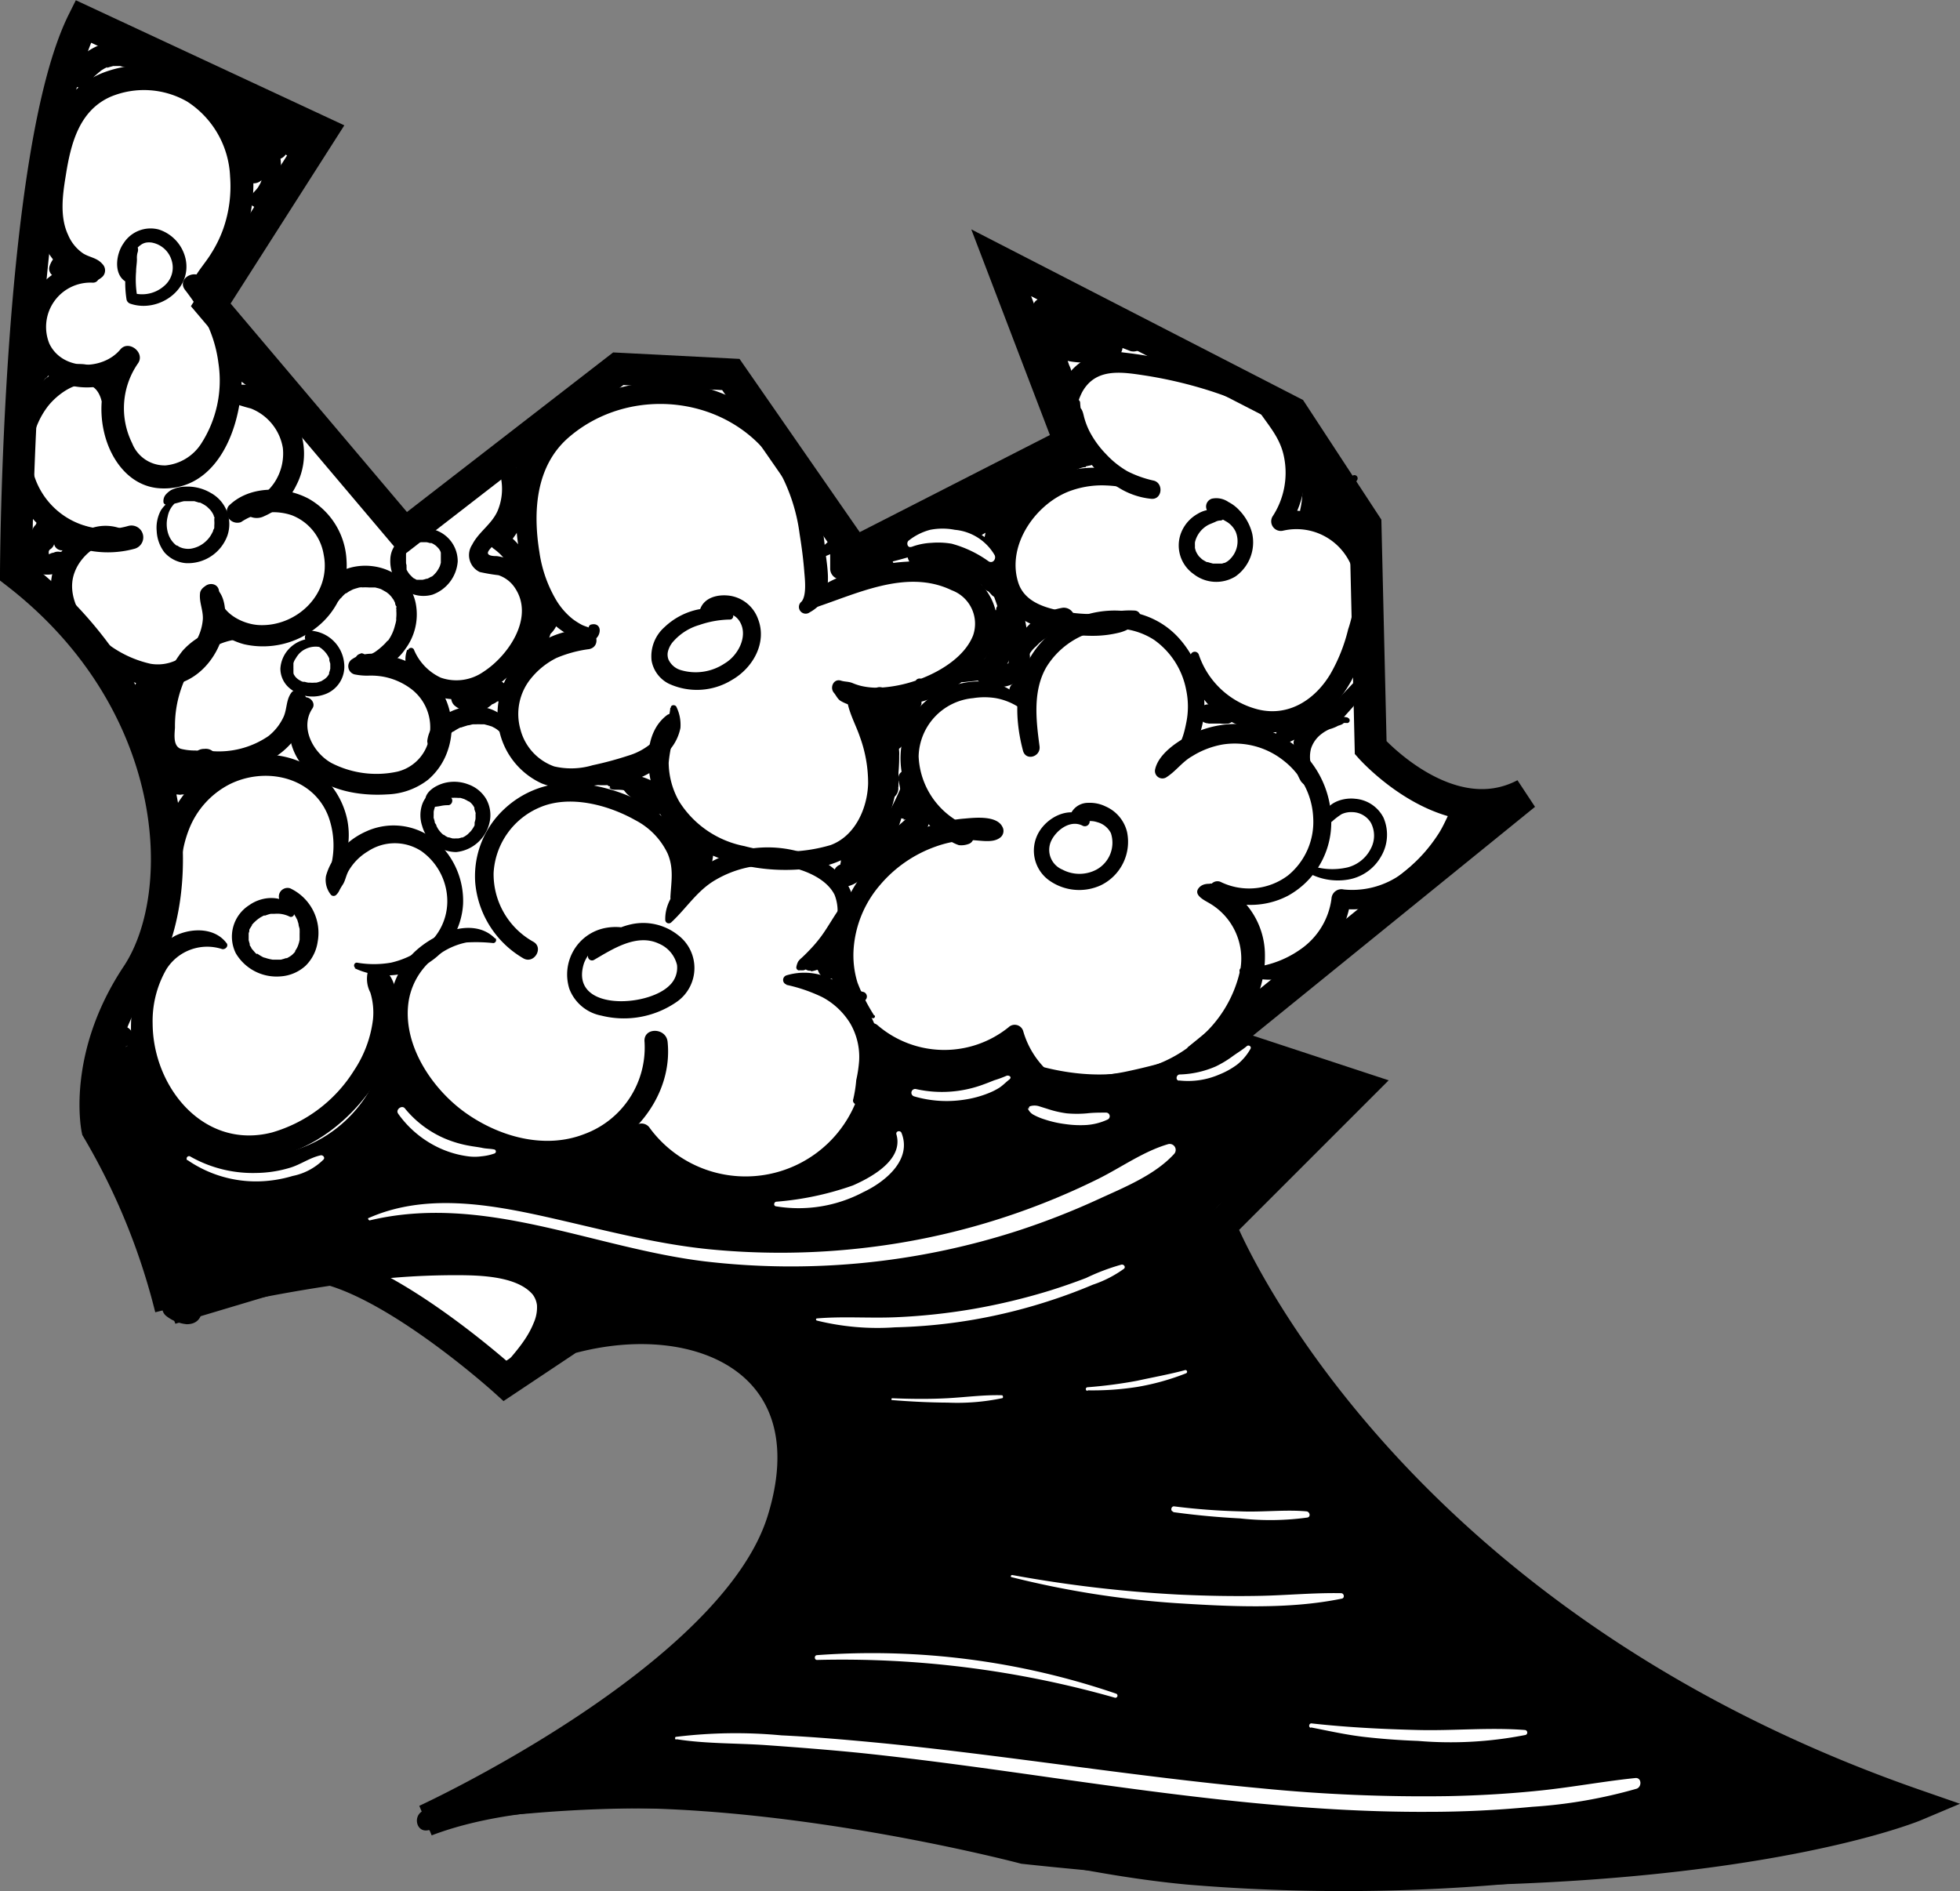 <svg xmlns="http://www.w3.org/2000/svg" viewBox="0 0 183.49 177.03"><rect x="0" y="0" width="183.49" height="177.03" fill="#808080" stroke="none"/><defs><style>.cls-1,.cls-2{fill:#fff;}.cls-1{stroke:#000;stroke-miterlimit:10;stroke-width:3px;}</style></defs><g id="Camada_2" data-name="Camada 2"><g id="Camada_6" data-name="Camada 6"><path class="cls-1" d="M7.79,2,30.05,12.37,19.73,28.54,37.88,50l20-15.48,10.54.54L80,51.75l20.17-10.3L93.73,24.6l27.22,14,6.88,10.51L128.32,70s7.25,8.16,14.44,4.37L114.22,97.52l13,4.28-13,13S128.67,151.4,179.31,169c0,0-24.49,10.33-83.43,4,0,0-37-9.8-56-2.58,0,0,28.77-13.23,33.4-28s-7.64-20.53-20-17.15l-6,4s-17-15.4-22.23-9.49l-9.06,2.71a62.66,62.66,0,0,0-6.87-16.79S7.71,99,12.83,91.3,17.06,65.62,1.5,53.61C1.5,53.61,1.64,14.35,7.79,2Z"/><path d="M113.22,116c-3.12-5.14,7.73-4.35,11.53-13.48-4.52-1.54-9.48-3.09-14-1.47-1.59.58-3,1.53-4.66,2a9.13,9.13,0,0,1-11.06-6.22,10.43,10.43,0,0,1-13.48-.2,12,12,0,0,1-21.51,9.47c-7.85,5.2-20.16.87-23-8.1a13.26,13.26,0,0,1-13.17,11.19A13.25,13.25,0,0,1,11.53,97.06s-6.48,2.67,2,16.11,2.56,9.23,2.56,9.23,49.16-12.4,31.29,6.78c-.4.42,17.21-17.63,26.4,3.4,0,0,6.15,21.59-33.83,37.81,0,0,20.9-6.06,56,2.58s83.79-3.57,83.43-4C179.31,169,139.49,159.3,113.22,116Z"/><path d="M113.69,115.67c-1.51-2.63,2-3.84,3.81-4.9,3.36-1.91,6.25-4.34,7.83-8a.68.68,0,0,0-.4-1,35,35,0,0,0-9-2.19,15.65,15.65,0,0,0-8.1,1.85,8.44,8.44,0,0,1-7.43.35,8.17,8.17,0,0,1-4.61-5.25.83.83,0,0,0-1.37-.36A9.59,9.59,0,0,1,82.18,96a.88.88,0,0,0-1.45.85,11.14,11.14,0,0,1-19.88,8.78.93.93,0,0,0-1.25-.33c-7.47,4.81-18.86.92-21.68-7.55-.26-.78-1.65-1-1.79,0A12.37,12.37,0,0,1,24,108.24,12.31,12.31,0,0,1,12.47,97.06c0-.54-.59-1.17-1.2-.91-3.06,1.29-3.35,5.24-2.8,8.06.9,4.53,3.65,8.36,5.94,12.27a31.46,31.46,0,0,1,2.36,4.58,8,8,0,0,1,.34,1.18c0,.21-.07.18,0,.11s.35-.24.37-.26-.07-.06.05,0c-.35-.16-.2,0-.38-.13a5,5,0,0,1-.63-.37l-.22,1.72a150.45,150.45,0,0,1,15-3,69.57,69.57,0,0,1,11.43-.93c2.22,0,5.68.09,7.14,1.81a2.07,2.07,0,0,1,.4,1,3.53,3.53,0,0,1-.31,1.66c-.76,1.91-2.26,3.27-3.47,4.86-.69.9.72,1.78,1.47,1.14,3-2.55,6.12-4.95,10-6a10.64,10.64,0,0,1,8.74,1.06,13.87,13.87,0,0,1,4.06,4.19,16.06,16.06,0,0,1,2.06,3.85,5.59,5.59,0,0,1,.25,1.83,18.16,18.16,0,0,1-.22,4.17A27.53,27.53,0,0,1,66.44,152c-7,8.19-16.95,13.5-26.77,17.5-1.09.44-.7,2.17.5,1.82a51.66,51.66,0,0,1,9.4-1.55,123.72,123.72,0,0,1,26.79.56c11.72,1.42,23,5,34.78,6.1a176.24,176.24,0,0,0,31.91-.24,252.24,252.24,0,0,0,25.66-3.63c2.6-.51,5.19-1,7.76-1.68a11.16,11.16,0,0,0,3.32-1,1,1,0,0,0-.28-1.84,5.71,5.71,0,0,0-.71-.19c-1.26-.36-2.49-.77-3.72-1.2a100.76,100.76,0,0,1-14.53-6.55,122.38,122.38,0,0,1-41.64-37.3q-2.52-3.6-4.8-7.37c-.69-1.13-2.48-.1-1.78,1a127.21,127.21,0,0,0,34,37,113.26,113.26,0,0,0,27.42,14.76,51.81,51.81,0,0,0,5.3,1.69l-.59-.45h0l-.1-.76c.07-.28.44-.62.54-.6-.06,0-.21.07-.27.09l-.87.25c-1,.28-2,.53-3,.77-3.51.82-7.05,1.52-10.61,2.15A232.51,232.51,0,0,1,131.26,175a161.71,161.71,0,0,1-18.81-.38,134,134,0,0,1-19.19-3.24,145.69,145.69,0,0,0-37.56-3.91,96.31,96.31,0,0,0-11,1,20.28,20.28,0,0,0-4.83,1,1.29,1.29,0,0,1-.21.06l.5,1.82c9.48-3.87,19-8.83,26.1-16.33,3.88-4.09,7.08-9.06,8.26-14.64a17.56,17.56,0,0,0,.18-7.8,12,12,0,0,0-1.09-2.4,19.71,19.71,0,0,0-4.07-5.47,12.07,12.07,0,0,0-9.39-3.16c-5.31.54-9.55,3.7-13.49,7l1.48,1.14c-.33.43.24-.23.35-.35l.6-.69c.36-.43.71-.87,1-1.33A12.55,12.55,0,0,0,51.53,125a5.25,5.25,0,0,0,.49-3.8c-.85-2.65-4.2-3.28-6.58-3.54a49.5,49.5,0,0,0-11.6.43c-4,.49-7.88,1.17-11.78,2-2.09.43-4.18.88-6.25,1.4a1,1,0,0,0-.22,1.73,3.64,3.64,0,0,0,1.89.75c1.76,0,1.61-1.93,1.22-3.1-1.38-4.09-4.22-7.54-6.2-11.32-1.4-2.68-3-6.26-2.21-9.37a4,4,0,0,1,1-1.82c.3-.3.16-.13.43-.34.1-.08.5-.25,0,0l-1.2-.91a14.25,14.25,0,0,0,13.1,13c6.83.35,13.28-5.15,14.24-11.87H36.13c3.19,9.55,15.89,14.13,24.4,8.64l-1.26-.33A12.91,12.91,0,0,0,82.4,96.37L81,97.22a11.33,11.33,0,0,0,14.68.16L94.26,97a10,10,0,0,0,10.93,7A13.81,13.81,0,0,0,109,102.6a13.39,13.39,0,0,1,5.2-1.55c3.55-.21,7,1,10.36,2.07l-.4-1c-1.76,4.13-5.14,6.3-8.84,8.49-2.21,1.3-4.17,2.94-2.59,5.6A.55.55,0,0,0,113.69,115.67Z"/><path d="M21.22,88.31c-1.1-1.49-3.28-1.46-4.83-.7a7.67,7.67,0,0,0-3.6,4.82,13.67,13.67,0,0,0,1.5,10.93,10.64,10.64,0,0,0,9.18,5.22c4.26-.08,8.17-2.63,10.73-5.91a13.9,13.9,0,0,0,2.92-6.45c.24-1.65.3-5.64-2.11-5.72a.59.59,0,0,0-.56.42,2.77,2.77,0,0,0,.22,2,6.43,6.43,0,0,1,.25,2.5,11,11,0,0,1-1.78,4.8,13.45,13.45,0,0,1-7.68,5.8c-6.38,1.64-11.14-4.24-11.17-10.19a9.71,9.71,0,0,1,1.28-5.08,4.51,4.51,0,0,1,5.22-1.9c.29.07.63-.26.43-.55Z"/><path d="M33.19,90.64a7.07,7.07,0,0,0,6.61-.31,7,7,0,0,0,3.55-5.66,7.45,7.45,0,0,0-2.6-6,6.17,6.17,0,0,0-6.5-.82,7,7,0,0,0-2.94,2.47A5.49,5.49,0,0,0,30.52,82,2.2,2.2,0,0,0,31,83.79a.35.35,0,0,0,.46,0,1.43,1.43,0,0,0,.33-.47,6.16,6.16,0,0,1,.33-.55c.23-.39.29-.87.53-1.27a5.14,5.14,0,0,1,1.81-1.81,4.55,4.55,0,0,1,5,0,5.77,5.77,0,0,1,2.41,4.45,5.37,5.37,0,0,1-2.33,4.66,8.17,8.17,0,0,1-2.93,1.32,9.29,9.29,0,0,1-3.2,0c-.28,0-.35.37-.14.49Z"/><path d="M30.9,82.31c1.65-1.3,2-3.67,1.6-5.61a7.68,7.68,0,0,0-3.77-5.09c-4.44-2.34-10-.22-12.33,4a11.54,11.54,0,0,0-1.32,3.94A7.93,7.93,0,0,0,15,81.65a9.45,9.45,0,0,0,.61,2.07.57.57,0,0,0,1.12-.16c0-1,.18-2,.27-3a10.66,10.66,0,0,1,.69-2.91,8,8,0,0,1,3.75-4.2c3.36-1.71,7.88-.76,9.31,3a7.93,7.93,0,0,1-.14,5.75c-.07.18.17.26.29.17Z"/><path d="M27.6,85.15c-1-1.41-3-1.32-4.27-.41a3.49,3.49,0,0,0-1.25,4.51,4.43,4.43,0,0,0,4.15,2.16,3.85,3.85,0,0,0,2.38-1,3.94,3.94,0,0,0,1.13-2.25,4.61,4.61,0,0,0-2.58-5,.82.82,0,0,0-1,.48.83.83,0,0,0,.34,1l.41.27c.06,0,.17.13,0,0l.21.19a3.26,3.26,0,0,1,.31.33c.08.1-.08-.11,0,0l.06.09.15.24.1.18.07.15c0-.09.05.13.06.16a2.76,2.76,0,0,1,.08.27c0,.15.07.3.1.45v0s0,.09,0,.14a2.62,2.62,0,0,1,0,.28c0,.15,0,.3,0,.45s0,0,0,0,0,.09,0,.14l-.06.27-.06.19-.06.16-.07.15-.12.2s-.15.21,0,.09l-.16.18-.15.15-.11.09c-.09.08.11-.07,0,0a3.26,3.26,0,0,1-.4.24l-.09,0s.13,0,0,0l-.25.08-.22.06c-.08,0-.19,0-.05,0l-.5,0-.23,0c-.16,0,.11,0,0,0a4.48,4.48,0,0,1-.5-.11l-.22-.07c-.06,0-.19-.08-.06,0a3.75,3.75,0,0,1-.44-.24l-.17-.11c-.16-.1,0,0-.08,0s-.24-.22-.35-.34l-.09-.1-.09-.13c0-.06-.07-.13-.11-.2s-.09-.22,0-.08c-.05-.14-.09-.29-.13-.44s0,.09,0-.1,0-.16,0-.24,0-.24,0-.16,0-.11,0-.15l.06-.19s0-.08,0-.12,0,.06,0,0,.15-.27.23-.4-.05,0,0-.06l.18-.2.2-.19.07-.06h0l.15-.12,0,0,.09-.06a1.37,1.37,0,0,1,.2-.13l.24-.13.09,0c.19-.09-.06,0,.05,0a3.33,3.33,0,0,1,.51-.16l.22,0,.13,0c-.07,0,0,0,0,0a2.9,2.9,0,0,1,.51,0,2.65,2.65,0,0,1,.9.26c.22.12.54-.13.37-.37Z"/><path d="M46.36,87.87c-2.22-2.28-6.34-.22-8,1.72-2.52,2.9-2.43,7-.88,10.3,3.14,6.83,12.41,11.6,19.44,7.65,3.5-2,6-5.87,5.58-10-.14-1.37-2.3-1.39-2.16,0a8.63,8.63,0,0,1-5.64,8.63c-3.74,1.46-8,.23-11.13-2s-6-6.45-5.29-10.58a6.5,6.5,0,0,1,3-4.36,6.62,6.62,0,0,1,2.39-1,15,15,0,0,1,2.51.06.28.28,0,0,0,.19-.47Z"/><path d="M73.63,92.2A14.93,14.93,0,0,1,77,93.36a6.82,6.82,0,0,1,2.59,2.44,6.23,6.23,0,0,1,.84,3.5,12.16,12.16,0,0,1-.27,1.81,12.19,12.19,0,0,1-.28,1.79c-.15.41.43.69.71.41s.62-.49.88-.77a3.23,3.23,0,0,0,.58-1,6.57,6.57,0,0,0,.42-2.32,8.23,8.23,0,0,0-1.19-4.51,8,8,0,0,0-3.34-3,5.74,5.74,0,0,0-4.31-.4.45.45,0,0,0,0,.86Z"/><path d="M75.9,90.94c2.06-.29,3.67-2.85,4-4.73.45-2.52-.83-4.46-3-5.67a11.06,11.06,0,0,0-11.06.58c-1.68,1.08-3.62,2.81-3.56,5a.33.33,0,0,0,.56.23c1.45-1.34,2.43-3,4.19-4A10.15,10.15,0,0,1,72.72,81c1.86.12,4.53,1,5.41,2.77a4.09,4.09,0,0,1-.3,3.6,5.52,5.52,0,0,1-1,1.36c-.47.44-1,.72-1.5,1.13s.06,1.13.61,1Z"/><path d="M63.63,84.34c2-1.81.65-5.34-.77-7-1.93-2.3-5.12-3.5-8-3.92a9,9,0,0,0-7.63,2.3,8.58,8.58,0,0,0-2.74,6.92A9.11,9.11,0,0,0,49,89.72c1,.57,1.94-1,.92-1.56a7.24,7.24,0,0,1-3.71-6.43,7.08,7.08,0,0,1,4.34-6.15c2.79-1.19,6.39-.23,8.94,1.21a6.8,6.8,0,0,1,3,3.09c.61,1.4.35,2.66.27,4.1a.5.5,0,0,0,.85.36Z"/><path d="M60.39,87.71a2.69,2.69,0,0,0-1.63-.8,5.12,5.12,0,0,0-1.95-.06A4.4,4.4,0,0,0,53.69,89a4.46,4.46,0,0,0-.39,3.57,4,4,0,0,0,3,2.51,8.68,8.68,0,0,0,7.1-1.32,3.86,3.86,0,0,0,.06-6.23,5.24,5.24,0,0,0-4.37-1,6.28,6.28,0,0,0-4,2.82.38.38,0,0,0,.51.52c1.72-1,4-2.51,6.08-1.53a2.89,2.89,0,0,1,1.7,2,2.27,2.27,0,0,1-.72,1.93c-2.08,2.06-9.38,2.41-8-2.06A3.29,3.29,0,0,1,57,88.13a5.85,5.85,0,0,1,1.76-.29,11.23,11.23,0,0,0,1.64,0c.08,0,.08-.11,0-.17Z"/><path d="M81.84,95.07A17,17,0,0,1,80.28,92a8.68,8.68,0,0,1-.36-3.24,10.26,10.26,0,0,1,2.47-5.91,12.11,12.11,0,0,1,5.19-3.59,10.47,10.47,0,0,1,3-.61c1-.06,2.39.4,3.14-.31a.79.79,0,0,0,.12-.94c-.53-1.06-2.51-.86-3.5-.77a12.82,12.82,0,0,0-3.72.85,13.7,13.7,0,0,0-6,4.57,11.15,11.15,0,0,0-2.26,7.21c.13,2.25,1,5.21,3.32,6.06a.18.18,0,0,0,.21-.26Z"/><path d="M77.12,91l.58-.15-.53-.14,0,.05a.7.7,0,0,0,.68.18l.4-.09-.58-.08h0l-.16-.12h0a.84.84,0,0,0,.35.21.79.79,0,0,0,.43,0l.44-.18a.85.85,0,0,0,.47-.36.84.84,0,0,0,.08-.6.79.79,0,0,0-1-.55l-.45.14a.83.83,0,0,0-.59.77v0l0-.21v0l.34-.45-.36.18a.68.68,0,0,0-.34.61v0l.27-.47-.54.25a.55.55,0,0,0-.23.29.58.58,0,0,0,0,.32.49.49,0,0,0,.58.29Z"/><path d="M77.89,90a2.9,2.9,0,0,0,.23,1.39,3.54,3.54,0,0,0,.26.47c.09.12.18.24.28.35a.93.93,0,0,0,.5.3L79,92.48a.92.92,0,0,0,.92.1.57.57,0,0,0,.28-.52,1,1,0,0,0-.25-.57l.1.14a.83.83,0,0,1-.08-.12l.07.17a1.15,1.15,0,0,0-.27-.48L79.62,91l.12.15a2.79,2.79,0,0,1-.36-.63l.08.18a2.19,2.19,0,0,1-.16-.57l0,.19a1.62,1.62,0,0,1,0-.31.73.73,0,0,0-.71-.72.74.74,0,0,0-.51.21.79.79,0,0,0-.2.51Z"/><path d="M78.73,89.06a1.8,1.8,0,0,0-.19.2l-.15.19c0,.06,0,0,0,0s-.09.11-.13.17a2.34,2.34,0,0,0-.3.59,2.77,2.77,0,0,0-.08,1.37,3.39,3.39,0,0,0,.46,1.15c0,.07.09.13.13.19s.17.22.27.24-.06,0-.07-.06l0,0,.19.15a2.33,2.33,0,0,0,.5.31,2.11,2.11,0,0,0,1.46.17.45.45,0,0,0,0-.87,1.81,1.81,0,0,1-.31-.09c.08,0,0,0,0,0l-.14-.08s-.2-.16-.23-.15.08.07,0,0l-.06-.05-.08-.08L80,92.29c-.1-.11.08.12,0,0l-.09-.13c0-.07,0,0,0,.08a.92.92,0,0,0-.09-.23,5.14,5.14,0,0,1-.29-.51c-.07-.13.06.2,0,0a.78.78,0,0,1,0-.14,2.86,2.86,0,0,1-.07-.28c0-.06,0-.27,0,0s-.07-.47,0-.23,0,0,0-.06v-.28c0-.07,0-.24,0,0,0-.09,0-.18,0-.27a.88.88,0,0,1,.05-.15c0-.13-.08.12,0,0a1,1,0,0,0,.08-.14c.06-.09-.08.1,0,0a.63.63,0,1,0-.89-.9Z"/><path d="M107.21,101.68h.09l-.31-.23v.08l.07.16a.55.55,0,0,0,.16.18.68.68,0,0,0,.39.13l.36,0h.26a.53.53,0,0,0,.27-.06.28.28,0,0,0,.15-.08l.08-.07a.68.68,0,0,0,0-.94.83.83,0,0,0-.15-.11l-.16-.07-.18,0H108l-.36,0-.17,0a.46.46,0,0,0-.22.11.59.59,0,0,0-.23.33v.09l.31-.24h-.09a.36.36,0,0,0-.22.09.33.33,0,0,0-.09.22.33.33,0,0,0,.31.32Z"/><path d="M97.13,100.5c7.74,5,21.37-1.46,21.29-11a7.31,7.31,0,0,0-3.11-6.06c-.64-.41-2.28-1.1-3-.4s.43,1.23.9,1.51a6,6,0,0,1,2.92,6.14,11.6,11.6,0,0,1-3.93,6.58c-4.11,3.69-9.73,3.92-14.83,2.55a.38.38,0,0,0-.29.69Z"/><path d="M114.76,99.52c.9,1.3,2.63-.44,1.67-1.59a2,2,0,0,0-2.26-.22c-1,.37-1.94.73-2.93,1.06a56.35,56.35,0,0,1-5.87,1.56c-2,.42-4.27.41-6,1.49a.6.6,0,0,0,.14,1.07,7.88,7.88,0,0,0,4.28,0c1.36-.23,2.72-.52,4.06-.88s2.66-.77,4-1.23c.65-.23,1.3-.47,1.94-.73l1.07-.44c.15-.06.29-.12.45-.17.33,0,.48-.31.42-.83-.55-.34-1.31.35-.92.92Z"/><path d="M113.24,82.78V83a.76.76,0,0,0,.35.85,7.53,7.53,0,0,0,7,0,7.83,7.83,0,0,0,4-6.07,9.13,9.13,0,0,0-9.12-10,9.48,9.48,0,0,0-4.2,1.1c-1.19.62-2.82,1.75-3.13,3.14a.7.7,0,0,0,1,.78c.92-.56,1.53-1.48,2.46-2a8,8,0,0,1,2.91-1.11,7.35,7.35,0,0,1,5.71,1.56,7.14,7.14,0,0,1,2.72,5.34,6.47,6.47,0,0,1-2.34,5.35,6.06,6.06,0,0,1-6.25.66.76.76,0,0,0-.91.12l-.15,0a.07.07,0,0,0-.05.07Z"/><path d="M109.32,71.12c1,.77,2-.5,2.47-1.25a7.6,7.6,0,0,0,.95-3.46,9.29,9.29,0,0,0-2.41-6.71c-3.5-3.83-9.92-3.13-13.12.75-2.29,2.78-2.32,6.49-1.44,9.83.27,1,1.68.57,1.55-.42-.33-2.45-.65-5.22.66-7.44a7.56,7.56,0,0,1,4.59-3.34,6.75,6.75,0,0,1,5.47.82,7.43,7.43,0,0,1,3,4.66,7.53,7.53,0,0,1,0,3.17c-.2,1-.56,2.49-1.6,2.83a.34.34,0,0,0-.15.56Z"/><path d="M95.94,65.88a5,5,0,0,0-1.78-1.53,5.93,5.93,0,0,0-2.45-.56A7.75,7.75,0,0,0,87,65.37c-3.11,2.37-3.41,6.67-1.51,9.92a9.41,9.41,0,0,0,2.05,2.44,9.76,9.76,0,0,0,1.4,1,4.11,4.11,0,0,0,.82.39,1.93,1.93,0,0,0,.89-.1.68.68,0,0,0,.4-1,2.14,2.14,0,0,0-.85-.81,7.83,7.83,0,0,1-1-.62A7.39,7.39,0,0,1,86,70.81a5.61,5.61,0,0,1,5.1-5.45,6.62,6.62,0,0,1,2.13,0,5.84,5.84,0,0,1,2.23.91.31.31,0,0,0,.44-.44Z"/><path d="M126.15,67.17a5.81,5.81,0,0,0-.58-.09l.28.21c-.1-.35-.42-.38-.73-.43a2.38,2.38,0,0,0-1,.11,4.61,4.61,0,0,0-1.6,1,4.17,4.17,0,0,0-1.29,3.33,3.86,3.86,0,0,0,.57,1.86,2,2,0,0,0,.77.58.48.48,0,0,0,.64-.56,4.42,4.42,0,0,0-.23-.81,4.57,4.57,0,0,1-.25-.79,3,3,0,0,1,0-1.48,2.77,2.77,0,0,1,1-1.4,3.35,3.35,0,0,1,.75-.44,3.58,3.58,0,0,0,1-.44l-.23.13c.27-.09.58-.15.65-.47l-.28.21a2.9,2.9,0,0,1,.51,0,.25.25,0,0,0,.07-.48Z"/><path d="M116.23,91.18a6.77,6.77,0,0,0,3.53.48,8.22,8.22,0,0,0,3.15-1.48,8.58,8.58,0,0,0,3.54-6l-1.14.86a9.57,9.57,0,0,0,7.56-2.23,15.58,15.58,0,0,0,2.88-3.13,11.73,11.73,0,0,0,2.05-3.93.86.86,0,0,0-1.56-.66c-.64,1-1,2.15-1.7,3.16A14.36,14.36,0,0,1,132.17,81a7.89,7.89,0,0,1-6.38,2.27.93.93,0,0,0-1.14.87,6.85,6.85,0,0,1-2.94,4.76,9.43,9.43,0,0,1-5.41,1.71c-.32,0-.35.44-.07.54Z"/><path d="M122.12,81.5a5.74,5.74,0,0,0,4.11.84,4.37,4.37,0,0,0,3.06-2.16,4,4,0,0,0,.23-3.63,3.26,3.26,0,0,0-2.64-1.77c-1.15-.14-2.79.37-2.94,1.71a.5.5,0,0,0,.75.43,6.12,6.12,0,0,1,.91-.7,2.12,2.12,0,0,1,1-.19,2.07,2.07,0,0,1,1.74,1,2.58,2.58,0,0,1,0,2.4,3.38,3.38,0,0,1-2.17,1.77,6.3,6.3,0,0,1-3.74-.27c-.37-.14-.57.42-.26.61Z"/><path d="M111.45,61.45c-.28,5.53,6.7,8.7,11.22,6.28,2.61-1.4,4.18-4.13,5.06-6.86,1-3,1.74-6.69-.07-9.49a7.71,7.71,0,0,0-8-3.42l1,1.31a9.1,9.1,0,0,0,1.34-6.8c-.39-2.07-1.58-4.78-3.76-5.45a.65.65,0,0,0-.72.94c1,1.67,2.3,2.82,2.69,4.84a7.45,7.45,0,0,1-1.09,5.57.9.9,0,0,0,1,1.31,5.56,5.56,0,0,1,6.63,4,11.84,11.84,0,0,1-.54,5.24,15.82,15.82,0,0,1-1.67,4.19c-1.44,2.4-3.9,4-6.75,3.31a7.89,7.89,0,0,1-5.56-5.13.4.4,0,0,0-.78.11Z"/><path d="M121.58,42a10.48,10.48,0,0,0,.07,1.37c0,.49.15,1,.21,1.44a8.16,8.16,0,0,1-.12,2.83.87.87,0,0,0,1.06,1.06,2.54,2.54,0,0,1,2,.41c.26.18.51.53.79.78a1,1,0,0,0,.89.27.82.82,0,0,0,.57-.78c0-1-1.13-1.74-1.91-2.09a4.28,4.28,0,0,0-2.8-.25l1.06,1.06a9.86,9.86,0,0,0,.06-3.51,4,4,0,0,0-1.53-2.79.23.23,0,0,0-.35.2Z"/><path d="M124.77,67.69l.66-.7c.23-.24.44-.49.69-.71.49-.43,1-.87,1.44-1.31l-.28.16a.89.89,0,0,0,.46-.24l-1-1-1.46,1.55-.7.79a2.18,2.18,0,0,0-.38.57,2.36,2.36,0,0,0-.12.28,1.32,1.32,0,0,0,0,.34c0,.32.33.51.59.45,0,0,0,0,0,0a.6.6,0,0,0,.32-.1l.2-.1a2.59,2.59,0,0,0,.51-.42l.7-.78,1.38-1.59a.73.73,0,0,0,0-1,.71.71,0,0,0-1,0,1,1,0,0,0-.26.63l.19-.45c-.42.53-.84,1.06-1.24,1.6-.18.24-.4.46-.6.68l-.66.73a.44.44,0,0,0,0,.61.43.43,0,0,0,.6,0Z"/><path d="M125.91,65.5l-3.11,1.35c-1,.46-2.08.88-3.06,1.43a.75.75,0,0,0,.75,1.29c1-.45,2-1,3-1.57l2.94-1.64a.5.5,0,1,0-.51-.86Z"/><path d="M113.14,67.74h1.12a3.12,3.12,0,0,0,.75,0,.93.93,0,0,0,.48-.32.71.71,0,0,1,.15-.15.54.54,0,0,0,0-.76,1.14,1.14,0,0,1-.15-.16A.92.92,0,0,0,115,66a2.48,2.48,0,0,0-.77-.06l-1.12,0a.89.89,0,0,0-.89.89.91.91,0,0,0,.89.89Z"/><path d="M126.36,44.57l0,0,0,0,0,0-.09,0,.16,0c-.07,0,.09,0,0,0a.65.65,0,0,0-.24,0c-.07,0,.1,0,0,0h-.13c-.05,0,0,0,0,0l-.09,0-.08,0c-.08,0,.1.06,0,0l.22.53v0a.66.66,0,0,0-.17-.64s-.11-.13,0,0,0,0,0,0a.69.69,0,0,0-1.08-.14l-.17.21.43-.32a.89.89,0,0,0-.65.54,3.34,3.34,0,0,0-.17.44,2.64,2.64,0,0,0,0,1,1.56,1.56,0,0,0,.1.37,2.3,2.3,0,0,0,.32.49,1.3,1.3,0,0,0,.74.52.71.71,0,0,0,.88-.88v0l0,.2a1.06,1.06,0,0,0-.13-.47l-.06-.14.08.2a2,2,0,0,1-.11-.4l0,.24a2.08,2.08,0,0,0,0-.36.83.83,0,0,1,0-.15,1.59,1.59,0,0,1-.06-.3l0,.24a2.17,2.17,0,0,1,0-.51l0,.22a1,1,0,0,1,0-.17.92.92,0,0,0-.11-.72l.07.54,0-.08-1.15.31a1.83,1.83,0,0,0,.35.25.72.72,0,0,0,.41.07.53.53,0,0,0,.37-.18l0,0-.46.12a1.43,1.43,0,0,0,.89-.06.49.49,0,0,0,.26-.21s0,0,0,0,0,0,0,0l.12-.09a1.26,1.26,0,0,0,.25-.31.3.3,0,1,0-.52-.3Z"/><path d="M123.61,45a3.26,3.26,0,0,0-.25,1.41,2.8,2.8,0,0,0,.17.76,3.93,3.93,0,0,0,.18.43.9.9,0,0,0,.56.43l-.29-.23a3.45,3.45,0,0,0,.2.32.42.42,0,0,0,.52.17.42.42,0,0,0,.25-.5c0-.12-.06-.24-.08-.36l-.05.37a.83.83,0,0,0,.18-.55c0-.09,0-.17,0-.26a4.71,4.71,0,0,1,0-.53l0,.22c.06-.41.05-.83.1-1.25l0,.22a2,2,0,0,0,0-.24.86.86,0,0,0-.07-.59.77.77,0,0,0-1.06-.28,1,1,0,0,0-.36.46Z"/><path d="M119.64,38.3c-.42-.29-.54-.81-1-1.12a11.66,11.66,0,0,0-1.89-1c-1.15-.51-2.32-1-3.52-1.38A37.78,37.78,0,0,0,105.17,33a5.38,5.38,0,0,0-5.72,2.94,9.63,9.63,0,0,0-.21,7.61c.4.88,1.55.31,1.63-.44a32,32,0,0,0-.22-3.51,6,6,0,0,1,.67-2.91c1.24-2.21,3.55-1.89,5.72-1.56a40.6,40.6,0,0,1,6.43,1.52c1,.33,2,.7,3,1.1a16.54,16.54,0,0,0,1.65.64c.47.14,1,0,1.42.12.13.05.19-.14.09-.21Z"/><path d="M99.69,35.12a1.37,1.37,0,0,0,.23-1.39c-.14-.57-.31-1.14-.47-1.71-.31-1.17-.71-2.32-1-3.49L96.71,29a7.38,7.38,0,0,0,7.23,4.54l-.27-2a6,6,0,0,1-3.09.26l.74.74a12.13,12.13,0,0,0-1.4-4l-1.2,1.56,7.12,2.77a1.08,1.08,0,0,0,1.31-.74,1.1,1.1,0,0,0-.75-1.31L99.28,28c-.91-.35-1.61.82-1.2,1.56a10.67,10.67,0,0,1,1.19,3.5,1,1,0,0,0,.74.74,8.14,8.14,0,0,0,4.21-.31,1,1,0,0,0-.28-2,5.52,5.52,0,0,1-3.24-.75,6.92,6.92,0,0,1-2.37-2.41A.89.89,0,0,0,97.22,28,.88.88,0,0,0,96.71,29c.43,1.13.79,2.29,1.22,3.43.22.55.42,1.11.64,1.66s.42.91,1,1a.11.11,0,0,0,.11,0Z"/><path d="M100.36,37.72q0,.35,0,.69l.2-.34c-.44.3-.29.94-.22,1.4a9,9,0,0,0,.38,1.44,9,9,0,0,0,4,4.74,7.07,7.07,0,0,0,3.08,1.05c1,.07,1.15-1.44.23-1.7a10.32,10.32,0,0,1-2.48-.88,8.54,8.54,0,0,1-2-1.6A9.05,9.05,0,0,1,102,40.39a7.12,7.12,0,0,1-.48-1.23c-.12-.42-.16-.95-.61-1.13l.27.28a5.9,5.9,0,0,1-.06-.59.36.36,0,0,0-.72,0Z"/><path d="M107.19,45.49c-.53-.93-2-1.36-3-1.53a9.58,9.58,0,0,0-3.62,0A9.43,9.43,0,0,0,95,47.75a9.08,9.08,0,0,0-1.71,6.66c.42,2.58,2.51,4,4.88,4.57a15.82,15.82,0,0,0,4.43.54,10.19,10.19,0,0,0,2.12-.28,3.53,3.53,0,0,0,1.9-1.14.56.56,0,0,0-.39-.94,8.33,8.33,0,0,0-1.5.05c-.53.09-1.05.2-1.58.24a13.9,13.9,0,0,1-3.16-.14c-1.77-.3-4-.78-4.65-2.73C94.17,51,97.06,47,100.36,45.9a8.69,8.69,0,0,1,3.24-.45,11.45,11.45,0,0,1,1.75.21,5.11,5.11,0,0,0,1.6.26.29.29,0,0,0,.24-.43Z"/><path d="M114.27,47.91a3.3,3.3,0,0,0-1-.2,2.82,2.82,0,0,0-1.16.4,3.5,3.5,0,0,0-1.48,1.63,3.27,3.27,0,0,0,1.11,4,3.44,3.44,0,0,0,3.93.22,3.91,3.91,0,0,0,1.56-4,4.85,4.85,0,0,0-1.22-2.2,3.64,3.64,0,0,0-1-.76,2,2,0,0,0-1.54-.32.77.77,0,0,0-.34,1.28,1.45,1.45,0,0,0,.57.34c.14,0,.28.08.41.14l.2.1.45.26a2.17,2.17,0,0,1,.93,1,2.35,2.35,0,0,1-.52,2.53,1.63,1.63,0,0,1-.55.38c-.13.07.16-.05-.06,0l-.15.05-.18,0-.11,0h0c-.11,0-.22,0-.34,0h-.11l-.12,0-.33-.09-.18-.06c.14.05-.08,0-.09,0l-.33-.19-.12-.09c.1.07,0,0,0,0l-.27-.26c-.1-.1,0,0,0,0l-.15-.22s-.15-.29-.1-.18a2.47,2.47,0,0,1-.11-.36s0-.14,0,0a1.49,1.49,0,0,1,0-.21,2.44,2.44,0,0,1,0-.34,2.48,2.48,0,0,1,.87-1.37,2.25,2.25,0,0,1,.6-.35l.43-.18a1,1,0,0,1,.44-.13.41.41,0,0,0,.11-.81Z"/><path d="M101.78,76.54c-1.47-1.09-3.44-.22-4.38,1.14a3.43,3.43,0,0,0,.75,4.69,4.85,4.85,0,0,0,4.9.51,4.52,4.52,0,0,0,2.46-5,3.51,3.51,0,0,0-2-2.38,3.35,3.35,0,0,0-1.62-.34,1.79,1.79,0,0,0-1.55.84.65.65,0,0,0,.56,1,2.12,2.12,0,0,0,.61-.07l.21-.05c.16,0-.19,0,.08,0a2.1,2.1,0,0,1,.92.09A2,2,0,0,1,104,78a2.87,2.87,0,0,1-1.35,3.41,3.4,3.4,0,0,1-3.19,0,2,2,0,0,1-1.08-2.62c.43-1,1.76-2.09,2.95-1.5a.45.45,0,0,0,.46-.78Z"/><path d="M79.28,64.83c-.11,1.37.78,2.85,1.21,4.12a12.59,12.59,0,0,1,.78,4.42c-.07,2.3-1.21,4.89-3.5,5.74a14.79,14.79,0,0,1-8.08.1,9.3,9.3,0,0,1-6.09-4.15,7.45,7.45,0,0,1-1-3.65,12.38,12.38,0,0,1,.9-3.64c.17-.56-.54-1.2-1.06-.82-2.24,1.7-2,5.26-1.08,7.64a10.41,10.41,0,0,0,6.31,5.87,18,18,0,0,0,9.63.58,7.24,7.24,0,0,0,5.49-6,11.68,11.68,0,0,0-.34-5.35,17.49,17.49,0,0,0-1.06-2.83,5.57,5.57,0,0,0-1.57-2.32c-.23-.16-.48.06-.5.28Z"/><path d="M62.75,66.26a3.26,3.26,0,0,1-.4,1.4,5,5,0,0,1-.87,1.45,6,6,0,0,1-2.66,1.63,32.27,32.27,0,0,1-3.34.9,7,7,0,0,1-3.6.11,5,5,0,0,1-3.16-3.47,5.26,5.26,0,0,1,1-4.78,7.19,7.19,0,0,1,2.37-1.9,11.56,11.56,0,0,1,3.06-.83c1.12-.23.76-1.79-.25-1.87a8.51,8.51,0,0,0-6.39,3,7.32,7.32,0,0,0-1.78,6.45,7.07,7.07,0,0,0,4,5,7.38,7.38,0,0,0,4.14.33,22.12,22.12,0,0,0,4.36-1.17,7.88,7.88,0,0,0,3.56-2.42,4.51,4.51,0,0,0,.91-1.94,3.82,3.82,0,0,0-.36-1.94c-.09-.28-.58-.25-.54.07Z"/><path d="M55.29,59.15a3.1,3.1,0,0,1-.2-.42s-.47-.15-.63-.24a6.79,6.79,0,0,1-.85-.54A6.63,6.63,0,0,1,52,56.06,12.24,12.24,0,0,1,50.5,51.7c-.61-3.76-.37-8,2.67-10.69,5.8-5.09,15.31-4,19.5,2.59A16.86,16.86,0,0,1,74.86,50c.19,1.18.35,2.39.44,3.59.06.7.22,2.15-.26,2.73a.63.63,0,0,0,.77,1c2.26-1.23,1.71-3.65,1.44-5.82a23.33,23.33,0,0,0-2.14-8,14.82,14.82,0,0,0-11.64-7.67c-4.86-.47-10.5,1.57-13.33,5.7-2.59,3.77-2.16,9.8-.4,13.84a7.8,7.8,0,0,0,4.47,4.53c.68.22,1.6.25,1.88-.57.19-.57-.14-1-.71-.87-.36.05-.34.55-.09.71Z"/><path d="M75.94,57c4.08-1.3,8.86-3.82,13.16-1.74a3.34,3.34,0,0,1,2,4.22c-.75,1.92-2.89,3.27-4.73,4a12.61,12.61,0,0,1-3.73.88,6.64,6.64,0,0,1-2-.14,5.25,5.25,0,0,1-.82-.27c-.39-.16-.71-.11-1.09-.23-.69-.22-1.08.65-.66,1.14.22.26.33.57.63.76a3.82,3.82,0,0,0,.93.39,7.35,7.35,0,0,0,2.23.38,13.18,13.18,0,0,0,4.36-.69,11,11,0,0,0,6.38-4.59,5.27,5.27,0,0,0-.94-6.58,9.41,9.41,0,0,0-6.71-1.95c-3.25.18-7.08,1.23-9.58,3.4a.63.63,0,0,0,.61,1Z"/><path d="M77.11,52.13a8.81,8.81,0,0,0,.89-.38c.3-.14.62-.19.92-.34l-1.2-.69c0,.86,0,1.7,0,2.55a1,1,0,0,0,.7.92,8.14,8.14,0,0,0,2.46.2c.81-.07,2-.17,2.54-.85a.9.9,0,0,0,.22-.81.85.85,0,0,0-.58-.58,2.8,2.8,0,0,0-1.32.08l-.48.1-.11,0-.27,0c-.34,0-.68,0-1,0l-.54,0-.21,0c-.34,0,.16,0-.18,0l.7.91c-.1-.93-.19-1.84-.38-2.76A.8.8,0,0,0,78,50.16c-.23.2-.37.47-.6.67a7.49,7.49,0,0,0-.63.63c-.26.27,0,.83.38.67Z"/><path d="M83,52.7a38.31,38.31,0,0,0,7.12-2.42c2.32-1,4.6-2,6.82-3.23L95.75,45l-7.38,4.35a1.23,1.23,0,0,0,.29,2.22,5.64,5.64,0,0,1,3.82,3.6l2-1.2a10.13,10.13,0,0,0-8.44-3.39L87,52.71a2.72,2.72,0,0,1,4.76,1.57c.1,1.59,2.59,1.61,2.5,0a10.91,10.91,0,0,1,.31-3.37c.29-1.12,1-2.14,1.17-3.26.14-.78-.72-1.8-1.53-1.19a6.57,6.57,0,0,0-2,3.67,13.22,13.22,0,0,0-.43,4.15h2.5a5.35,5.35,0,0,0-3.44-4.74,5.29,5.29,0,0,0-5.59,1.4c-.67.72-.26,2.24.89,2.13a7.84,7.84,0,0,1,6.7,2.63,1.24,1.24,0,0,0,2.06-1.2,8.23,8.23,0,0,0-5.54-5.28l.29,2.21L97,47.05A1.19,1.19,0,0,0,95.75,45c-2.17,1.18-4.37,2.28-6.63,3.27s-4.56,1.82-6.79,2.84c-.94.44-.24,1.79.68,1.6Z"/><path d="M99.44,44.53a4.15,4.15,0,0,1,.32-.27l-.63.16a1.12,1.12,0,0,0,1-.22l.15-.08c-.08,0,0,0,0,0s.07,0,0,0a2.21,2.21,0,0,0,.54-.16l.15-.07c.13-.07-.15.05,0,0l.32-.11a5,5,0,0,1,.69-.19,1,1,0,0,0-.28-2,7.66,7.66,0,0,0-6.24,4.24,1.09,1.09,0,0,0,1.88,1.1,5,5,0,0,1,.39-.72,3.62,3.62,0,0,1,.22-.32c.11-.16.06,0,0,0s.13-.16.15-.18a5.73,5.73,0,0,1,.54-.56l.29-.26c.05,0,.22-.21,0,0,0,0,.11-.07.16-.11a7.39,7.39,0,0,1,.66-.42l.38-.19.17-.09c.08,0,.18-.12,0,0a2.67,2.67,0,0,1,.74-.24l.42-.1.19,0c.22,0-.21,0,0,0l-.28-2a5.18,5.18,0,0,0-1.6.65,1.38,1.38,0,0,0-.31.28c-.23.3.12-.09-.08.09l-.27.26a3.31,3.31,0,0,0-.26.27.9.9,0,0,0-.19.85l.17-.63-.27.32a.62.62,0,0,0,.87.87Z"/><path d="M97.35,31.44l.16.57,0,.17c0-.08,0-.07,0,0a2.66,2.66,0,0,0,.07.39c.1.39.24.76.37,1.13l.39,1.13a2.28,2.28,0,0,0,.85,1.28.76.76,0,0,0,1.1-.45,2.11,2.11,0,0,0-.17-1.41l-.43-1.11c-.16-.42-.32-.84-.52-1.24a3.45,3.45,0,0,0-.2-.32c-.07-.07-.07-.08,0,0l-.07-.15-.25-.54a.73.73,0,0,0-1.33.56Z"/><path d="M100.65,30.09a3.59,3.59,0,0,0-.82,1.29l.09-.22a2.64,2.64,0,0,0-.32,1.35,1,1,0,0,0,.74,1,2.61,2.61,0,0,0,.54.08,1.26,1.26,0,0,0,.82-.38l-.64.27a4.23,4.23,0,0,0,2.82-1.24.67.67,0,0,0-.81-1l-.35.2a.2.2,0,0,0-.08,0c-.12,0,.11-.05,0,0l-.19.06a3.64,3.64,0,0,1-.79.19l.22,0a4,4,0,0,1-.85,0l.64.26a1.36,1.36,0,0,0-.57-.36,2.87,2.87,0,0,0-.52-.05l1,1a2.15,2.15,0,0,1,0-.62l0,.26a4.8,4.8,0,0,0,0-.52l0,.24c0-.1.06-.19.1-.29l-.09.22a2.58,2.58,0,0,1,.29-.51l-.14.18.12-.14a.93.93,0,0,0,.25-.62.87.87,0,0,0-1.49-.62Z"/><path d="M107,30.17l0,.54a.2.2,0,0,0,.19.19.2.2,0,0,0,.19-.19l0-.54a.25.25,0,0,0-.06-.15.26.26,0,0,0-.16-.07.24.24,0,0,0-.22.22Z"/><path d="M82.45,66l0,.94-.39-.11a.38.38,0,0,1,.13.09l-.29-.3q.09.15,0,0c0-.1,0-.09,0,0a2.66,2.66,0,0,0,0,.39c0,.31,0,.63,0,.94,0,.65,0,1.31,0,2a38.5,38.5,0,0,0,.19,4,1,1,0,0,0,2-.27,9.49,9.49,0,0,1,.23-4.3c.18-.71.4-1.42.63-2.12A4.56,4.56,0,0,0,85.59,65a.86.86,0,0,0-1.26-.51c-.7.44-.92,1.5-1.15,2.26a15.31,15.31,0,0,0-.5,2.23c-.12.77-.22,1.55-.29,2.33s-.21,1.57-.28,2.36h2a29.89,29.89,0,0,0-.11-3.41,25.58,25.58,0,0,0-.2-3.5,1.69,1.69,0,0,0-.71-1.24,1,1,0,0,0-1.3.18c-.49.63,0,1.83.9,1.35A.59.59,0,0,0,82.45,66Z"/><path d="M84.33,73.74A27.43,27.43,0,0,1,82,78.1,13.59,13.59,0,0,1,80.54,80a10.18,10.18,0,0,1-.89.85l-.44.35s-.12,0-.12.08c-.07.27.92.49.23.84l-.33.09h-.06c.64.27,1-.64.62-1.06a.88.88,0,0,0-1.42.28,1.09,1.09,0,0,0,1,1.59,2.75,2.75,0,0,0,1.72-1,14.22,14.22,0,0,0,1.25-1.32,10.42,10.42,0,0,0,2.69-6.82c0-.2-.33-.33-.42-.11Z"/><path d="M79.57,81.27a.27.27,0,0,1,.07-.08l-.39.16a.94.94,0,0,0,.69-.27,1.89,1.89,0,0,1,.2-.2l-.53.22c.46,0,.81-.42,1.13-.7l.73-.61.16-.13.1-.08s.18-.18.18-.22-.15.16,0,0l.08-.08.17-.15a2,2,0,0,0,.4-.42l0-.1c0-.07,0,0,0,0l.18-.19a.54.54,0,0,0,.08-.64.57.57,0,0,0-.6-.25l-.23,0c-.07,0,.12,0,0,0h-.09a1.76,1.76,0,0,0-.74.25L81,78l-.12.07s-.14.07,0,0-.13,0-.21.08l-.22.18-.21.16a6.06,6.06,0,0,0-.67.67c-.33.39-.79.84-.64,1.4L79,80l-.16.24a.87.87,0,0,0-.08.74l.06-.43-.06.09a.54.54,0,0,0,.85.66Z"/><path d="M82,78.71a4.73,4.73,0,0,0,1-1.79,13,13,0,0,0,.67-2,16.46,16.46,0,0,0,.51-4.19,2.7,2.7,0,0,0-.65-1.94c-.59-.45-.95.35-1.07.81a10,10,0,0,0-.17,2.12,14.79,14.79,0,0,1-.23,2A22.55,22.55,0,0,1,81.5,76c-.1.37-.2.74-.32,1.11a3.86,3.86,0,0,0-.31,1.2.64.64,0,0,0,1.08.45Z"/><path d="M85.77,63.75l-.31.36a2.34,2.34,0,0,1-.25.3l.3-.08a.82.82,0,0,0-.53.15,1.67,1.67,0,0,0-.23.23.73.73,0,0,0,.88,1.14c.73-.34,1.46-.7,2.15-1.1a8,8,0,0,0,1.1-.72l.43-.34a.74.74,0,0,0,.28-.74l-.1.38.11-.11a.34.34,0,0,0-.33-.57l-.15,0,.37.1c-.39-.35-.88-.11-1.31,0a8.68,8.68,0,0,0-1.2.55c-.71.37-1.41.79-2.09,1.22l1,1a1.53,1.53,0,0,0,.17-.27,1,1,0,0,0,0-.56v.32c0-.1.17-.22.24-.32l.27-.37c.35-.48-.43-1.09-.82-.64Z"/><path d="M85.1,65.46c-.18.27-.36.55-.55.82L85,66a1.09,1.09,0,0,0-.66.55l-.24.43c-.17.3-.34.6-.5.9s-.31.59-.46.88a1.41,1.41,0,0,0-.22.69.9.9,0,0,0,.39.72.86.86,0,0,0,.72,0,1.17,1.17,0,0,0,.56-.58l.48-.87c.15-.29.29-.59.44-.89s.53-.86.38-1.35v.38q.16-.45.36-.9a.62.62,0,0,0-.36-.73.63.63,0,0,0-.77.26Z"/><path d="M81.92,64.44a3.67,3.67,0,0,0-1.41,3.42c.17,1.25,1,2.78,2.41,2.82a.7.7,0,0,0,.49-1.18c-.08-.09-.17-.16-.25-.24l-.11-.12c-.13-.14.06,0,0,0a3.4,3.4,0,0,1-.34-.4l0,0,0,.05s-.08-.11-.09-.13a2.75,2.75,0,0,1-.17-.29.37.37,0,0,0-.07-.14l0,.08,0-.08c0-.1-.07-.21-.09-.31a1,1,0,0,1,0-.17s0-.26,0-.1,0,0,0-.07a.91.91,0,0,1,0-.17,2,2,0,0,1,0-.35s0-.13,0-.17,0,.19,0,0,0-.21.08-.32a.88.88,0,0,0,0-.15c.06-.18-.08.17,0,0s.1-.19.16-.28a.67.67,0,0,1,.09-.14c-.08.1-.09.11,0,0l0,0a3.45,3.45,0,0,1,.28-.26A.82.82,0,0,0,83,64.65a.81.81,0,0,0-1.06-.21Z"/><path d="M84.08,72.9c.12.51.2,1,.3,1.53V74a3.74,3.74,0,0,0,.25,1.71c.13.5.28,1,.42,1.49l.25-.94c-.86.74-1.71,1.5-2.56,2.25a1,1,0,1,0,1.42,1.42c.84-.76,1.69-1.52,2.52-2.3a1,1,0,0,0,.25-.94c-.16-.5-.31-1-.47-1.48a3.88,3.88,0,0,0-.71-1.57L86,74c-.2-.49-.41-.95-.6-1.45a.67.67,0,0,0-1.28.36Z"/><path d="M76.92,90.94l.08.13c1.08,1.85,2.94-1.52.84-1.48h-.29a1,1,0,0,0,0,2h.29c2.1,0,.24-3.33-.84-1.48l-.08.13a.73.73,0,0,0,0,.73Z"/><path d="M74.83,90.83a2.1,2.1,0,0,0,.43,0,1.26,1.26,0,0,0,.46-.3c.26-.23.5-.46.74-.7a16.24,16.24,0,0,0,1.33-1.55,7,7,0,0,0,1.63-3.58.25.25,0,0,0-.42-.18c-.82,1-1.37,2.11-2.11,3.12A12.75,12.75,0,0,1,75.73,89c-.22.23-.45.46-.69.68a1.7,1.7,0,0,0-.32.34,1.74,1.74,0,0,0-.16.47.28.28,0,0,0,.27.36Z"/><path d="M65.2,79.21a2.44,2.44,0,0,1,0,.27l.5-.65,0,0a.82.82,0,0,0-.6.59,2.64,2.64,0,0,1-.15.55l.23-.4,0,0,.18-.15h0l.22-.09a1.14,1.14,0,0,0-.53.36,1.87,1.87,0,0,0-.2.4l.1-.23a2.4,2.4,0,0,1-.27.46l.15-.2a1.88,1.88,0,0,1-.34.35l1.68.7,0-1.21a1.27,1.27,0,0,0-.33-1.1.27.27,0,0,0-.08-.07c-.07-.06.18.37.1.15l-.11-.29a.59.59,0,0,0-.55-.42.6.6,0,0,0-.55.42l-.11.27c-.1.23,0-.14.08-.14s-.06,0-.08.07A1.29,1.29,0,0,0,64.12,80l0,1.21a1,1,0,0,0,1.12,1,1,1,0,0,0,.56-.27,3.17,3.17,0,0,0,.58-.69,1.59,1.59,0,0,0,.15-.29,1.84,1.84,0,0,0,.15-.35,1.07,1.07,0,0,0-.12-.8l.13.47v0l0,.24a3.57,3.57,0,0,0,.09-.8.89.89,0,0,0-.63-.82l0,0,.47.47-.06-.25a.64.64,0,0,0-1.25.16Z"/><path d="M57.12,73.8h.08L57,73.71c.26.31.62.2,1,.23a3.66,3.66,0,0,1,.75.1,3.6,3.6,0,0,1,.44.12l.18.06.15.06.11,0,.21.1c.14.06.27.13.4.2l.36.22.19.13,0,0a7.73,7.73,0,0,1,.64.64c.1.12,0,0,0,0l.12.19c.08.11.15.24.22.35a2.37,2.37,0,0,0,.66.9l-.27-.27c.15.28.23.53.56.64a.54.54,0,0,0,.58-.12.76.76,0,0,0,.24-.74c0-.09,0-.1,0,0a.72.72,0,0,0,0-.41,1.37,1.37,0,0,0-.07-.29,4.62,4.62,0,0,0-1.58-2.14,5.06,5.06,0,0,0-2.55-1.11,4.29,4.29,0,0,0-1.29,0c-.43.08-1.08.2-1.16.71l.14-.18-.06,0c-.22.13-.15.53.13.51Z"/><path d="M58.2,73.8a1.72,1.72,0,0,1,.33.33,2.12,2.12,0,0,0,.33.34c.27.22.54.43.83.63l.74.5.38.24a2.12,2.12,0,0,0,.43.28,1,1,0,0,0,.67.09.88.88,0,0,0,.46-.32.87.87,0,0,0-.07-1.15,5.4,5.4,0,0,0-.92-.64l-.74-.49a6,6,0,0,0-.77-.45,2.14,2.14,0,0,0-.54-.23s-.26-.07-.13,0L59,72.8a.66.66,0,0,0-.82.16.65.65,0,0,0,.05.84Z"/><path d="M55.43,73.45a8.74,8.74,0,0,0,3.26-.23,7.85,7.85,0,0,0,1.56-.56c.51-.25,1.15-.55,1.32-1.14l-.14.26a1.61,1.61,0,0,0,.34-.52.42.42,0,0,0-.41-.54,1.38,1.38,0,0,0-.49.1h.3a2.92,2.92,0,0,0-1.6.47c-.42.17-.85.33-1.29.46a10.54,10.54,0,0,1-2.85.39.66.66,0,0,0-.65.65.67.67,0,0,0,.65.66Z"/><path d="M62.35,77.46c.22.41.43.81.67,1.19.12.19.24.38.37.56a1.9,1.9,0,0,0,.72.69.73.73,0,0,0,.73,0,.7.7,0,0,0,.35-.62,1.1,1.1,0,0,0-.08-.48,3,3,0,0,0-.23-.48c-.11-.19-.25-.38-.37-.56-.29-.43-.62-.83-.94-1.24A.8.8,0,0,0,63,76.3a.88.88,0,0,0-.47.16.79.79,0,0,0-.2,1Z"/><path d="M84.56,76.73l.44,0-.2,0h0l-.46-.36a1.21,1.21,0,0,0,.21.24.71.71,0,0,0,.3.15,2.09,2.09,0,0,0,.34,0h.31a4.3,4.3,0,0,0,.62,0,.82.82,0,0,0,.57-.24A.78.78,0,0,0,87,76a.8.8,0,0,0-.24-.57.87.87,0,0,0-.57-.24,4.3,4.3,0,0,0-.62,0h-.31a2,2,0,0,0-.34,0,1,1,0,0,0-.22.09.93.93,0,0,0-.29.3l.46-.36h0l.2,0-.44,0a.55.55,0,0,0-.28.07.44.44,0,0,0-.22.14.7.7,0,0,0-.21.5.74.74,0,0,0,.21.51l.14.11a.75.75,0,0,0,.36.1Z"/><path d="M91,62.68l0,.08v-.63l0,.09a1.11,1.11,0,0,0-.11.6.92.92,0,0,0,.26.53,3.53,3.53,0,0,0,2.06.94,2.82,2.82,0,0,0,2-.49,1,1,0,0,0,.44-.56,1,1,0,0,0-.1-.74,1,1,0,0,0-1.3-.34s-.22.13-.23.12.34-.15,0,0,.21-.07,0,0a2.49,2.49,0,0,1-.47.12l.26,0a3.09,3.09,0,0,1-.68,0l.25,0L93,62.33l-.16,0-.08,0c-.15,0,.18.09.08,0l-.3-.16L92.39,62c-.08-.06.16.14.09.06L92.4,62a.93.93,0,0,0-.9-.23l-.14,0L92,62l-.06,0a.61.61,0,0,0-.8-.05.6.6,0,0,0-.15.78Z"/><path d="M96,63.45a1.77,1.77,0,0,0,.43-1.38c0-.38,0-.78-.07-1.16A24.19,24.19,0,0,0,96,58.24a18.2,18.2,0,0,0-.64-2.41c-.13-.39-.28-.79-.43-1.17a2.43,2.43,0,0,0-.43-.79,2.78,2.78,0,0,0-.32-.26c-.24-.13-.31-.16-.21-.08a.73.73,0,0,0-1.22.5c.07-.13,0-.07-.07.19a2,2,0,0,0,0,.43,2.21,2.21,0,0,0,.21.75c.14.36.27.73.4,1.1.25.76.48,1.54.66,2.32a21.41,21.41,0,0,1,.42,2.26c.1.84,0,2,.75,2.5a.8.8,0,0,0,1-.13Z"/><path d="M93.05,57.17a6.31,6.31,0,0,1,0,1.51c0,.14,0,.27,0,.4s0,.11,0,0l0,.17c0,.26-.1.52-.17.78s-.07.22-.1.33l-.08.21s-.07.19,0,.09,0,.06,0,.08l-.09.19a3.07,3.07,0,0,1-.17.31l-.21.34-.1.14c-.07.1.1-.11,0,0s-.34.41-.52.6a1,1,0,0,0,0,1.45,1.05,1.05,0,0,0,1.44,0,6.14,6.14,0,0,0,1.84-3.25,5.28,5.28,0,0,0,.08-2,4.54,4.54,0,0,0-.65-1.69c-.26-.47-1.12-.3-1.06.28Z"/><path d="M93.21,62.46h-.07l.4.3a.79.79,0,0,0-.77-.6c-.15,0-.3,0-.45,0l-1,0-1,0a2.29,2.29,0,0,0-1.24.24.78.78,0,0,0-.37.65.74.74,0,0,0,.37.65,1.34,1.34,0,0,0,.68.16l.45,0,.93-.1.89-.1a3.08,3.08,0,0,0,1.14-.21.71.71,0,0,0,.35-.61v0l-.3.4h.07c.47-.08.33-.78-.11-.8Z"/><path d="M95.39,63.62a6.35,6.35,0,0,1,.21-.94c0-.09.13-.23.19-.33s.08-.21.17-.4a5.78,5.78,0,0,1,.47-.8,2.83,2.83,0,0,1,.54-.62c.12-.11.23-.23.34-.34l.16-.13s.22-.17.12-.1l.13-.09.16-.11.4-.28a6.25,6.25,0,0,1,.85-.45c-.16.07,0,0,.06,0l.22-.09.46-.17a1,1,0,0,0,.7-.92.92.92,0,0,0-.13-.49,1,1,0,0,0-1.08-.44,5.81,5.81,0,0,0-3.78,2.49,8.32,8.32,0,0,0-1,1.93,4,4,0,0,0-.19,1.12,8.64,8.64,0,0,0-.06,1c0,.56.92.75,1,.14Z"/><path d="M95.12,63.75l0,.06,0,0s0-.08,0,0a.75.75,0,0,1,0,.16v0l.26-.34a.9.9,0,0,0-.23.08.44.44,0,0,0-.17.16A.12.12,0,0,0,95,64L95,64l-.06.1L95,64l-.1.1.14-.11h0l.82.11a.73.73,0,0,0-.34-.2.77.77,0,0,0-1,.54.72.72,0,0,0,0,.41.93.93,0,0,0,.35.46.52.52,0,0,0,.29.09.55.55,0,0,0,.31,0,.6.6,0,0,0,.26-.14.53.53,0,0,0,.2-.22.49.49,0,0,0,.09-.28.54.54,0,0,0,0-.31.41.41,0,0,0-.09-.2v.68a1.69,1.69,0,0,0,.13-.31,1.88,1.88,0,0,0,0-.33l0-.17a.53.53,0,0,0-.11-.21.66.66,0,0,0-.32-.22l-.07,0,.25.25a1,1,0,0,0-.43-.53.25.25,0,0,0-.34.35Z"/><path d="M121.77,70.21a.67.67,0,0,0,0-1.34.67.67,0,0,0,0,1.34Z"/><path d="M68.5,57.48A5.47,5.47,0,0,0,66.93,57a5,5,0,0,0-1.73.09,6.51,6.51,0,0,0-3,1.63A3.64,3.64,0,0,0,61,61.85,3,3,0,0,0,62.6,64a6.25,6.25,0,0,0,5.93-.35c1.94-1.11,3.3-3.46,2.44-5.69a3.34,3.34,0,0,0-2.59-2.18c-1.16-.18-2.56.14-2.89,1.43a.56.56,0,0,0,.81.63c1-.55,2.45-.76,3.06.55s-.3,3-1.52,3.72a4.88,4.88,0,0,1-4.08.63,1.84,1.84,0,0,1-1.18-1,1.31,1.31,0,0,1-.06-.7A2.22,2.22,0,0,1,63.08,60a5.17,5.17,0,0,1,2.39-1.49A9.16,9.16,0,0,1,68.35,58c.28,0,.42-.43.15-.55Z"/><path d="M19.06,27.24c1.74-.87,2.94-3.07,3.66-4.81a13.81,13.81,0,0,0,1-5.32,11.16,11.16,0,0,0-4.67-9.34,10.46,10.46,0,0,0-9.53-.91c-3.77,1.57-5.11,5.22-5.72,9-.4,2.49-.68,5.16.54,7.48.83,1.59,3.46,4.18,5.26,2.56a.84.84,0,0,0,0-1.17c-.52-.61-1.17-.61-1.81-1A3.94,3.94,0,0,1,6.38,22c-.8-1.69-.52-3.75-.23-5.52.47-3,1.24-6.12,4.22-7.43a8.12,8.12,0,0,1,7.17.47,8.79,8.79,0,0,1,4,7,12,12,0,0,1-.65,4.93,11.49,11.49,0,0,1-1.12,2.28c-.53.87-1.26,1.64-1.71,2.56a.72.72,0,0,0,1,1Z"/><path d="M8.75,25.14c-2.06-.85-4.22.43-5.38,2.14a6.07,6.07,0,0,0-.68,5.64c1.62,3.91,7.44,4.46,10.08,1.31L11.1,33a9.54,9.54,0,0,0-1.34,7.53c.62,2.6,2.46,5.08,5.33,5.19,5.89.24,8-7.18,7.45-11.86-.34-2.79-1.49-6.06-3.69-7.94-.79-.68-2.24.21-1.55,1.19a21.75,21.75,0,0,1,2.08,3.21A12.16,12.16,0,0,1,20.45,34a10.89,10.89,0,0,1-1.64,7.57,4.48,4.48,0,0,1-3.3,2,3.27,3.27,0,0,1-3.14-2.08A7.36,7.36,0,0,1,12.93,34c.67-1-.89-2.21-1.66-1.29-1.66,2-5.44,2-6.65-.54a4.15,4.15,0,0,1,4-5.71c.83.07.82-1.07.18-1.34Z"/><path d="M23.75,19.38c.9.34,1.76-.93,2.08-1.61a5.17,5.17,0,0,0,.46-2.6A5,5,0,0,0,23.49,11a1,1,0,0,0-1,0,1,1,0,0,0-.49.85c.19,1.53.53,3,.8,4.57a1,1,0,0,0,.86.74,1.09,1.09,0,0,0,1-.5,6.35,6.35,0,0,0,1.05-5l-1,1.35h2l-1-.8c.23.62.45,1.24.73,1.84a1.07,1.07,0,0,0,2-.83c-.16-.54-.38-1.06-.59-1.59a1.16,1.16,0,0,0-1.05-.8l-2,0a1.09,1.09,0,0,0-1,1.36,1.74,1.74,0,0,1,.05.22c.06.35,0-.09,0,.11a4.35,4.35,0,0,1,0,1c0,.19,0-.13,0,.06a2.56,2.56,0,0,1-.05.27,3.17,3.17,0,0,1-.12.44c0,.15-.1.31-.11.34a5.83,5.83,0,0,1-.55.93l1.9.24c-.28-1.42-.49-2.87-.85-4.27l-1.22,1.22.29.08c.06,0,.24.11.06,0l.22.13s.26.19.09,0l.38.35a2.09,2.09,0,0,1,.14.17c-.13-.15,0,0,0,.06a4,4,0,0,1,.27.44c.05.08.08.16.12.24s0,.05,0,0l.06.14a4.91,4.91,0,0,1,.15.51c0,.08,0,.15,0,.23a.77.77,0,0,0,0,.15c0-.09,0-.1,0,0a4.44,4.44,0,0,1,0,1c0-.19,0,0,0,.07s0,.2-.07.3l-.06.21s-.09.26-.06.18l-.08.18-.11.19a2.13,2.13,0,0,1-.16.25c-.1.13.05-.07-.06.07-.3.36-.63.59-.65,1.1a.6.6,0,0,0,.42.55Z"/><path d="M27.42,12.88A26.72,26.72,0,0,0,25,10.83L22.5,9a1.07,1.07,0,0,0-1.57,1.2,7.84,7.84,0,0,0,4.62,4.7,1.11,1.11,0,0,0,1.36-.77,1.13,1.13,0,0,0-.77-1.35L26,12.66c-.08,0-.18-.12,0,0a1.92,1.92,0,0,0-.29-.14c-.2-.1-.38-.21-.57-.32l-.3-.21-.11-.08c-.11-.08.17.14,0,0s-.35-.29-.51-.45L23.8,11s-.08-.09-.11-.14.12.16,0,0l-.21-.3a5.09,5.09,0,0,1-.32-.56A3.18,3.18,0,0,1,23,9.73c-.06-.13,0,0,0,0a.84.84,0,0,0-.08-.2l-1.56,1.2a51,51,0,0,0,4.92,3.5.89.89,0,0,0,1.08-1.4Z"/><path d="M10,6.82a1.6,1.6,0,0,1-.58.37l-.33.09a1.38,1.38,0,0,1-.26,0,.61.61,0,0,1-.22-.13l-.08-.09c.06.07,0,0,0,0a2.33,2.33,0,0,0-.27-.35c-.06-.06-.09-.1,0,0A3.11,3.11,0,0,0,8,6.4l.14,1,.1-.14c.06-.09-.09.1,0,0L8.45,7l.26-.24c.08-.07,0,0,0,0l.17-.12a5.15,5.15,0,0,1,.58-.37l.16-.08.08,0c-.13.06.08,0,.09,0l.17-.06a4.54,4.54,0,0,1,.66-.16c.23,0-.15,0,0,0l.17,0h.36l.36,0a.71.71,0,0,0,.14,0c-.24,0-.06,0,0,0a6,6,0,0,1,.69.2l-.24-1.84c-.17.09.2,0,0,0s.24,0,0,0H12c-.11,0-.09,0,.07,0,0,0-.19,0-.19,0l.09,0-.09,0h0l-.1-.09.08.1s-.18-.4-.05,0l-1.5,1.16,1.84,1a1,1,0,0,0,1.05-1.79,4.46,4.46,0,0,0-3.93-.27C7.9,4.88,6.42,6.12,6.85,7.72A.68.68,0,0,0,8,8L8.1,7.9c.06-.05.06-.05,0,0l.13-.1c.09-.09.16-.19.24-.28S8.8,7.17,9,7l.29-.25s.12-.09.15-.13c-.13.17-.11.09,0,0l.31-.19.17-.09s.25-.11.08,0l.05,0,.19-.06.37-.1a1.38,1.38,0,0,0,.2,0c-.11,0-.22,0,0,0h.35c.12,0,.24,0,.36,0-.28,0-.13,0,0,0l.19,0,.18.06.06,0c.1,0,.08,0-.07,0a1.38,1.38,0,0,0,.34.18l1.05-1.79-1.86-1a1,1,0,0,0-1.13.08A1,1,0,0,0,9.8,4.75a2.32,2.32,0,0,0,1.44,1.43A2.25,2.25,0,0,0,13.1,6a1,1,0,0,0,.48-1,1,1,0,0,0-.72-.84A5.22,5.22,0,0,0,6.61,6.58a.88.88,0,0,0,.13,1,1.55,1.55,0,0,0,1.16.45,8.29,8.29,0,0,0,.89-.24h.12l.21,0a1.7,1.7,0,0,0,.45-.15,2,2,0,0,0,.7-.51A.22.22,0,1,0,10,6.82Z"/><path d="M12.73,23a.62.62,0,0,0-.32.4c-.08.21-.17.4-.27.61a4,4,0,0,0-.35,1.31,10.06,10.06,0,0,0,.06,2.74.54.54,0,0,0,.38.38c2.6.87,5.75-1.31,5.15-4.18a3.75,3.75,0,0,0-2.5-2.77,3,3,0,0,0-3.31,1.28c-.72,1-1,3,.31,3.66a.44.44,0,0,0,.64-.49,4.69,4.69,0,0,1-.26-1.14c0-.11,0-.22,0-.33s0-.12,0,0,0-.09,0-.13l.09-.32a1.06,1.06,0,0,1,.11-.25,2.21,2.21,0,0,1,.72-.84,1.22,1.22,0,0,1,.51-.22,1.78,1.78,0,0,1,.52,0,2.38,2.38,0,0,1,1.85,1.64,2.24,2.24,0,0,1-.67,2.4,3.12,3.12,0,0,1-2.91.69l.38.38a9.12,9.12,0,0,1-.12-2.39c0-.4.08-.79.08-1.18a1.79,1.79,0,0,1,.06-.61.74.74,0,0,0,0-.51.13.13,0,0,0-.18-.08Z"/><path d="M10.06,37.62a1.9,1.9,0,0,0-.21-2.5,3.14,3.14,0,0,0-3.32-.88,8,8,0,0,0-4.87,4.64A9,9,0,0,0,5.34,50.43a9.49,9.49,0,0,0,7.27.94A1.1,1.1,0,0,0,12,49.24a7.15,7.15,0,0,1-9-5.49,7.61,7.61,0,0,1,1.42-5.63c1.2-1.61,4.28-3.56,5.08-.63a.31.31,0,0,0,.51.13Z"/><path d="M12,49.81a4.14,4.14,0,0,0-3.24-.43,5.72,5.72,0,0,0-2.94,2.18,6.41,6.41,0,0,0,.08,7.22c2.61,4.18,9.66,8,13.56,3.35A7,7,0,0,0,21,58.74c.18-1.2.19-3.13-1-3.81a.87.87,0,0,0-1.26.52c-.14.86.29,1.63.25,2.51a4.74,4.74,0,0,1-.72,2.18,4,4,0,0,1-4.18,2,10.42,10.42,0,0,1-5.61-3.37C7.22,57.39,6.28,55.37,7,53.54c.62-1.66,2.67-3.31,4.49-2.55.68.29,1.14-.84.5-1.18Z"/><path d="M18.88,55.45c-.3,2.45,1.84,4.32,4,4.87a8,8,0,0,0,6.74-1.57,7.35,7.35,0,0,0,2.82-6.31,7,7,0,0,0-3.54-5.75c-2.26-1.21-5.59-1.24-7.5.68a1,1,0,0,0,1.16,1.51,5.4,5.4,0,0,1,4.74-.65,4.76,4.76,0,0,1,3,3.68c.74,3.66-2.49,6.75-6,6.61-1.63-.06-3.81-1.21-3.79-3.07,0-1.06-1.49-1-1.61,0Z"/><path d="M22.82,46.7A.87.87,0,0,0,22.9,48a1.54,1.54,0,0,0,1.84.32,5.93,5.93,0,0,0,3-2.89,6.42,6.42,0,0,0-1.48-7.8c-1.17-1-3.16-2.13-4.68-1.37a.8.8,0,0,0,0,1.37,15,15,0,0,0,1.9.61,4.82,4.82,0,0,1,3,3.7,4.92,4.92,0,0,1-.84,3.31,5.17,5.17,0,0,1-1.1,1.14,3.26,3.26,0,0,1-.73.5,1.36,1.36,0,0,1-.29.06l-.21,0c-.21,0-.15.12.19.3.22-.43-.33-.93-.69-.54Z"/><path d="M20.87,33.74a6.82,6.82,0,0,0,1.64,1.91,9.42,9.42,0,0,0,1.1.77,4.2,4.2,0,0,0,.52.26,1.49,1.49,0,0,0,1.1.22.88.88,0,0,0,.51-1.27c-.14-.29-.42-.39-.68-.53s-.33-.18-.49-.27a7.41,7.41,0,0,1-1-.61s-.13-.1,0,0,0,0,0,0L23.31,34c-.14-.13-.27-.25-.4-.39s-.54-.53-.78-.82a.8.8,0,0,0-1.26,1Z"/><path d="M16.49,46.63a2.88,2.88,0,0,0-1.43,1.15,3.43,3.43,0,0,0-.39,1.94,3.55,3.55,0,0,0,.73,2,3,3,0,0,0,2,1,3.93,3.93,0,0,0,3.89-2.58,3.33,3.33,0,0,0-1.57-4,4.27,4.27,0,0,0-2.41-.58,3,3,0,0,0-1.31.33,2.18,2.18,0,0,0-.49.42.94.94,0,0,0-.21.65.28.28,0,0,0,.28.29,1.17,1.17,0,0,0,.43,0l.4-.12c.28-.06.54-.16.82-.21h.28l.44,0c.11,0-.11,0,0,0H18l.2,0,.42.13.11,0h0l.18.09a3,3,0,0,1,.38.23c.13.09,0,0,.07.05l.15.14.14.14.08.09a2.84,2.84,0,0,1,.22.34l.06.13c0-.08,0,0,0,0s0,.1.05.14,0,.12,0,.19a.51.51,0,0,1,0,.13h0a2.69,2.69,0,0,1,0,.49c0-.12,0,.12,0,.14s0,.13-.05.19-.09.24-.05.16l-.12.23a2.55,2.55,0,0,1-.52.7,2.65,2.65,0,0,1-1.48.74,2,2,0,0,1-.79-.07l-.17-.06-.12-.06-.17-.11-.07,0c.07,0,0,0,0,0A2.27,2.27,0,0,1,15.76,50a2.89,2.89,0,0,1-.06-1.65,2.25,2.25,0,0,1,.91-1.43c.14-.09.06-.35-.12-.28Z"/><path d="M3.4,49l-.13.28L3.51,49a1.15,1.15,0,0,0-.45.53,2.35,2.35,0,0,0-.2.56c-.06.32-.1.65-.13,1A8.07,8.07,0,0,0,2.86,53a.94.94,0,0,0,.65.65A2.93,2.93,0,0,0,5,53.74c.63-.09,1.41-.51,1.35-1.26l-.1.4a1.37,1.37,0,0,0,.19-.63.61.61,0,0,0-.61-.61,4,4,0,0,0-.48.08l.61.08a1,1,0,0,0-.79-.12l-.19.07c-.15,0-.29.11-.44.14l-.1,0c-.12,0,.21,0,.1,0H4.25s-.22,0-.25,0l.65.64c0-.13-.06-.26-.08-.4l0-.19c0-.07,0,0,0,.09a.38.38,0,0,1,0-.1,7,7,0,0,1,0-.8,6.45,6.45,0,0,1,0-.76c0-.13,0-.25,0-.38a1.43,1.43,0,0,0-.15-.7l.09.33a.49.49,0,0,1,0-.12c0,.06,0,.05,0,0A.6.6,0,0,0,3.4,49Z"/><path d="M6.05,51.47l.66-.21c.22-.06.44-.15.66-.19H7a1.55,1.55,0,0,0,.71,0L8,51a.91.91,0,0,0,.54-.42.88.88,0,0,0,.1-.69.93.93,0,0,0-1.12-.64,3.22,3.22,0,0,1-.63.15l.23,0a3.52,3.52,0,0,1-.56,0l.21,0A3.29,3.29,0,0,1,6,49.17l.2.09c-.18-.08-.33-.19-.5-.27A.94.94,0,0,0,5,48.91.85.85,0,0,0,4.4,50a1,1,0,0,0,.4.52,2.84,2.84,0,0,0,.5.23l.36.12a4.2,4.2,0,0,0,.93.15l-.22,0A4.22,4.22,0,0,0,8,51l-.48-1.75L7,49.43l-.16.08a.67.67,0,0,0-.2.17c-.06.06,0,0,0,0l.19-.07-1.25.5a.83.83,0,0,0-.43.33.71.71,0,0,0-.07.55.74.74,0,0,0,.89.51Z"/><path d="M3.82,50a2.18,2.18,0,0,0-.74.74,2.51,2.51,0,0,0-.31,1,2.13,2.13,0,0,0,.11.87,2,2,0,0,0,.36.64,2.64,2.64,0,0,0,.4.35.85.85,0,0,0,.66.08.8.8,0,0,0,.44-.3.86.86,0,0,0-.06-1.12l-.09-.1.14.18a1.56,1.56,0,0,1-.22-.4l.09.21a1.33,1.33,0,0,1-.1-.34l0,.23a1.41,1.41,0,0,1,0-.41l0,.23a1.58,1.58,0,0,1,.11-.37l-.09.21a1.35,1.35,0,0,1,.16-.29l-.13.17a.88.88,0,0,1,.22-.21l-.18.13.09-.06a.89.89,0,0,0,.39-.5A.85.85,0,0,0,5,50.32.86.86,0,0,0,3.82,50Z"/><path d="M5.94,23.29l-.06.07.42-.17a.89.89,0,0,0-.5.13,1.73,1.73,0,0,0-.31.22,3,3,0,0,0-.36.5l-.24.35a2.37,2.37,0,0,0-.26.56.72.72,0,0,0,0,.41.82.82,0,0,0,.2.35l.15.12a.89.89,0,0,0,1-.17L6,25.6a3.92,3.92,0,0,0,.25-.32l.26-.38a2.29,2.29,0,0,0,.31-.55l0-.21a2.34,2.34,0,0,0,0-.26,1,1,0,0,0-.12-.4v.59l0-.08a.59.59,0,0,0-.15-.75.58.58,0,0,0-.76.05Z"/><path d="M3.45,33A9.35,9.35,0,0,0,3,34c-.05.14-.12.28-.16.43a1,1,0,0,0,.39,1.12l-.39-.68v0l0-.21-.09.64a1.26,1.26,0,0,0,0,.27s0,.16,0,.06c0,.1,0,.22,0,.32a.44.44,0,0,0,.8.34,1.81,1.81,0,0,1,.18-.27c-.06.07,0,0,.06,0l.15-.2.19-.26.08-.11c0-.05.16-.19,0,0l-.77.21a1,1,0,0,0,1.06-.48,4.26,4.26,0,0,0,.26-.62c0-.14.12-.28.17-.42s.09-.31.14-.46a.86.86,0,0,0-.51-1A.85.85,0,0,0,3.45,33Z"/><path d="M22.75,59.1a4.16,4.16,0,0,0-3.1.06,6.58,6.58,0,0,0-2.57,1.78,11.28,11.28,0,0,0-2.41,6.61,5.21,5.21,0,0,0,.42,3.33c.69,1.06,2,1.13,3.11,1.24,2.48.24,5.18.19,7.37-1.14a7,7,0,0,0,2.58-2.68c.51-1,1.14-2.69.1-3.51a.67.67,0,0,0-.93,0c-.54.68-.43,1.49-.75,2.27a4.92,4.92,0,0,1-1.44,1.85,8.22,8.22,0,0,1-5.27,1.41c-.51,0-1,0-1.55-.06a5.39,5.39,0,0,1-1.39-.16c-.75-.27-.57-1.4-.54-2a10.7,10.7,0,0,1,1.44-5.51,6.13,6.13,0,0,1,4.84-2.77.35.35,0,0,0,.09-.69Z"/><path d="M28.16,65.44a4,4,0,0,0-.9,1.48,4.58,4.58,0,0,0-.17,1.73A5.58,5.58,0,0,0,28.61,72c1.89,2,5,2.54,7.64,2.37A6.59,6.59,0,0,0,40.07,73a6.17,6.17,0,0,0,1.85-2.75,6.58,6.58,0,0,0-1.34-6.56,7.63,7.63,0,0,0-3.45-2.11c-1.29-.4-3-.66-4.15.12a.79.79,0,0,0,.19,1.43,5.73,5.73,0,0,0,1.37.12,6.56,6.56,0,0,1,1.4.11,6.26,6.26,0,0,1,2.49,1.09,4.51,4.51,0,0,1,1.81,4.23,4,4,0,0,1-3,3.55,9.21,9.21,0,0,1-6.21-.8c-1.68-.93-3-3.3-1.78-5.11.42-.64-.57-1.43-1.08-.83Z"/><path d="M33.77,61.19c-1.11.24-.17,2.2.79,1.48l-.31.08a4.46,4.46,0,0,0,3.7-2,5.41,5.41,0,0,0,1-4.09c-.44-2.85-3.52-4.21-6.13-3.52-1.35.36-3.37,1.68-2.65,3.31a.67.67,0,0,0,.9.24c.14-.07.25-.17.38-.25-.22.13.15-.09.17-.12a1.5,1.5,0,0,0,.2-.24L32,55.9c-.11.17-.06.07,0,0a2.83,2.83,0,0,1,.3-.3s.18-.16.06-.06l.07,0a2.23,2.23,0,0,1,.3-.2l.31-.16c.21-.1-.14,0,0,0l.24-.08.35-.1c.08,0,.45-.07.18,0a5.09,5.09,0,0,1,.78,0h.27c-.16,0,.08,0,.09,0l.18,0,.32.08.21.07c.23.08-.17-.09,0,0s.42.23.63.36c-.2-.13.09.08.14.13s.2.21.29.32c-.15-.18.08.13.11.17s.13.25.19.38c-.08-.18,0,.18.07.24s0,.11,0,.16.06.39,0,.16a3.74,3.74,0,0,1,0,.82s0,.18,0,0a1.42,1.42,0,0,1,0,.2,3.69,3.69,0,0,1-.11.45A4.09,4.09,0,0,1,36.31,60c.09-.12,0,0-.05,0l-.19.22c-.12.12-.24.24-.37.35a5.48,5.48,0,0,1-.63.49,4.6,4.6,0,0,1-.82.38l-.16.07a.61.61,0,0,0-.27.15c-.2.22-.1.21.32,0,0,0,0,0,0,0s0,0,0,0a.24.24,0,0,1-.06.29c.44-.24.13-.87-.33-.78Z"/><path d="M47.71,67.75a3.66,3.66,0,0,0-1.91-1.41,4.92,4.92,0,0,0-2.38-.12,4.75,4.75,0,0,0-2.17,1A3.15,3.15,0,0,0,40,69.36a.8.8,0,0,0,.58.77.82.82,0,0,0,.9-.36c.18-.25.26-.55.44-.81,0,0,.13-.16,0,0,.06-.06.11-.13.17-.18a2.42,2.42,0,0,1,.33-.31c-.14.11,0,0,.06,0a1.88,1.88,0,0,1,.18-.12c.14-.09.28-.16.43-.24s-.11,0,.07,0l.2-.07.45-.14c.15,0,.3-.07.46-.09-.14,0,0,0,.07,0h.22a3.53,3.53,0,0,1,.46,0h.12l.2,0,.41.11L46,68c.05,0,.05,0,0,0a.31.31,0,0,1,.13.06,2.23,2.23,0,0,1,.67.47c.48.46,1.36-.16,1-.73Z"/><path d="M38.12,60.83c-.81,2.15,1.51,4.11,3.42,4.52,2.52.53,5.16-.89,6.75-2.79s2.92-4.85,1.88-7.44A5.13,5.13,0,0,0,48,52.55a4.14,4.14,0,0,0-1.5-.49c-.2,0-.75,0-.82-.25s.53-.75.67-.9c1.94-2,3-4.73,1.87-7.48-.39-1-1.95-.58-1.58.43a5.29,5.29,0,0,1-.07,4C46,49.11,44.81,49.8,44.2,51a1.75,1.75,0,0,0,.71,2.55,17,17,0,0,0,1.76.3,3,3,0,0,1,1.59,1.27c1.76,2.75-.7,6.29-3,7.77a4.43,4.43,0,0,1-4,.55,5,5,0,0,1-2.52-2.65.3.3,0,0,0-.54.07Z"/><path d="M49.06,44.29c.44-.11.6-.48.8-.85a1.08,1.08,0,0,0-.53-1.4.7.7,0,0,0-1,.59c0,.34-.07.65,0,1a8.18,8.18,0,0,1,0,1,8,8,0,0,1-.37,1.94,8.67,8.67,0,0,1-1.92,3.34,1,1,0,0,0,.19,1.47,5,5,0,0,1,1.11,1.09c.17.23.29.5.47.72a1.67,1.67,0,0,0,.81.44.61.61,0,0,0,.74-.42,1.24,1.24,0,0,0,0-1.08,4.64,4.64,0,0,0-.65-.94,7,7,0,0,0-1.55-1.42l.18,1.46a10.36,10.36,0,0,0,2.3-4.1,10.9,10.9,0,0,0,.39-2.34,8.84,8.84,0,0,0,0-1.15,4.29,4.29,0,0,0-.29-1.16l-.84.85c.18,0,.32.26.48.38l-.17-.29a.42.42,0,0,1-.25.44c-.26.13-.07.53.2.46Z"/><path d="M50.82,57.77l0,.1c0-.1.05-.13,0-.07l-.07.14c0,.06-.07.11-.1.16s.12-.13,0,0a2.51,2.51,0,0,0-.23.21l0,0,0,0-.19.1,1.27.73a12,12,0,0,1-.07-1.8l-1.82.25a2.17,2.17,0,0,1,.07.24l0,.12c0,.09,0,.21,0-.07,0,.17,0,.34,0,.51s0,.2,0,0,0,0,0,0a2.21,2.21,0,0,1-.05.25c0,.08,0,.16-.08.25a.36.36,0,0,0,0,.11c-.07.19.08-.17,0-.07a3.62,3.62,0,0,1-.24.43l-.08.12c-.09.13.14-.17.06-.08l-.17.19c-.28.32-.68.62-.75,1.07a.78.78,0,0,0,.34.83,1.59,1.59,0,0,0,1.85-.45,3.52,3.52,0,0,0,.81-1.23,3.6,3.6,0,0,0-.07-3,.93.93,0,0,0-1.7.72c0,.06,0,.13,0,.2s0-.15,0,0,0,.3,0,.45l.09.86a.89.89,0,0,0,.42.73.83.83,0,0,0,.85,0,2.74,2.74,0,0,0,1.31-1.65.82.82,0,0,0-.57-1,.83.83,0,0,0-1,.56Z"/><path d="M44.37,65.52a5.55,5.55,0,0,0,2.15.15,1,1,0,0,0,.69-.29,1,1,0,0,0,.28-.56,1,1,0,0,0-.71-1.08,6.2,6.2,0,0,0-2.19,0,5.58,5.58,0,0,0-1.84.71,1,1,0,0,0-.21,1.59A2.65,2.65,0,0,0,46,66a1,1,0,0,0,.26-.45,1,1,0,0,0,0-.67,1.05,1.05,0,0,0-.94-.64l-1.84-.1v2.08h1.4a1.47,1.47,0,0,0,.61-.2l-.23.1.6-.13a1.44,1.44,0,0,0,.73-.36.63.63,0,0,0,0-.88,1.38,1.38,0,0,0-.73-.37l-.6-.13.23.1a1.51,1.51,0,0,0-.77-.21H43.47a1,1,0,0,0-1,1,1.06,1.06,0,0,0,1,1l1.84.08-.73-1.76s0,0-.07.06l.21-.16a1.5,1.5,0,0,1-.32.19l.25-.1a1.76,1.76,0,0,1-.45.12l.27,0a1.77,1.77,0,0,1-.46,0l.27,0a3,3,0,0,1-.4-.11l.25.1a1.29,1.29,0,0,1-.32-.19l.2.16,0,0-.21,1.59c.21-.12.42-.23.64-.33l-.24.1a5.17,5.17,0,0,1,1.28-.35l-.26,0a5.4,5.4,0,0,1,1.27,0l-.26,0h0v-1.9h0l.26,0a7.16,7.16,0,0,1-1.85,0A.88.88,0,0,0,44,64a.93.93,0,0,0,.41,1.55Z"/><path d="M15.53,74.44c.34,0,.68,0,1-.06,0,0,.25,0,.13,0a.73.73,0,0,0,.36,0l.11,0c.17,0,.34-.08.51-.12h-.38a1.46,1.46,0,0,0,1-.13,9.29,9.29,0,0,0,.87-.35l-.47.12a2,2,0,0,0,1.08-.47c.37-.27.78-.52.91-1a1,1,0,0,0-.24-.91,1,1,0,0,0-.91-.24,1.34,1.34,0,0,0-.62.38l-.14.11,0,0a2.74,2.74,0,0,0-.84.71l.33-.33c-.2.15-.41.28-.62.41s-.61.28-.76.59l.26-.26h0l-.13.06-.2.07-.15.06a.6.6,0,0,0-.21.14c.13-.07.14-.08,0,0l-.1,0a3.74,3.74,0,0,1-.92.22A.51.51,0,0,0,15,74a.51.51,0,0,0,.5.44Z"/><path d="M17.45,72.82a1,1,0,0,0,1-.24l.22-.19-.19.15a2.43,2.43,0,0,1,.49-.29l-.24.1h.05l-.78-.1a1.15,1.15,0,0,0,.87.11c.14,0,.27-.13.41-.18l-.25.1a2.4,2.4,0,0,1,.38-.12,1,1,0,0,0-.28-2.05,1.12,1.12,0,0,0-.83.33,3.36,3.36,0,0,0-.24.29l.3-.3-.28.2.31-.08a9.37,9.37,0,0,1-1.06,0,2.26,2.26,0,0,0-.26,0c.05,0,.08,0,0,0l-.13,0-.52-.09a.83.83,0,0,0-.58.08.75.75,0,0,0-.35.45.76.76,0,0,0,.53.93h0l-.46-.35a1,1,0,0,0,.69.55,2,2,0,0,0,.49,0,3.54,3.54,0,0,0,.73-.07A2.91,2.91,0,0,0,18,72c.35-.12.75-.36.74-.79,0-.63-.7-.82-1.22-.9a4.9,4.9,0,0,0-.76-.08,2.17,2.17,0,0,0-.36,0,1,1,0,0,0-.82.58l.46-.36h0l.4,1.46.49-.09.14,0h.05c.05,0,0,0,0,0a1.11,1.11,0,0,0,.26,0,9.37,9.37,0,0,1,1.06,0l-.31-.09.16.11.08.06q-.15-.12-.09-.06a1.09,1.09,0,0,0,.9.41l-.28-2.06a2.64,2.64,0,0,0-.4.12,3.42,3.42,0,0,0-.4.17,1.08,1.08,0,0,0-.52.68l.26-.45,0,0,.21-.16a3.11,3.11,0,0,0-.67.58,1.83,1.83,0,0,0-.39.6c-.1.39.08,1,.53,1.11Z"/><path d="M14.43,62.91c0,.13-.09.26-.13.38l.32-.41c-.49.21-.49.95-.55,1.4a6.16,6.16,0,0,0-.05,1,7.9,7.9,0,0,0,.15,1.19,2.55,2.55,0,0,0,.48,1.3.85.85,0,0,0,.92.17.86.86,0,0,0,.51-.76,3.76,3.76,0,0,0-.21-1.14c0-.09,0-.18,0-.27s0,.12,0-.09,0-.32-.05-.48c0-.33,0-.65-.06-1s.14-1-.24-1.29l.21.49c0-.13,0-.26,0-.4a.63.63,0,0,0-.55-.62.65.65,0,0,0-.7.45Z"/><path d="M15.81,63.32a1.78,1.78,0,0,0-.63-.35l.33.19.07.1a.86.86,0,0,0-.73-.42,2.35,2.35,0,0,0-2,1.83,3.35,3.35,0,0,0,0,1.51c0,.21.08.42.11.63A.7.7,0,0,1,13,67c0-.19,0-.11,0,0s0,.25,0,.37,0,.2,0,.3c0-.22,0-.14,0-.07s0,.1,0,.15a2,2,0,0,0,0,.85c.26.87,1.43.47,1.73-.15a2.81,2.81,0,0,0,.17-1.52c0-.27-.08-.54-.13-.81,0-.11-.05-.23-.07-.35a.59.59,0,0,0,0-.13s0-.07,0-.11,0,0,0,.08,0-.25,0-.28,0,.05,0,.07a.86.86,0,0,0,0-.17c0-.11.07-.21.09-.32s-.1.2,0,0l.08-.15.06-.1c.1-.16-.13.13,0,0l.07-.08c.11-.12-.15.09,0,0l.09-.05-.08,0h0a.89.89,0,0,0,.61-.42l-.29.29.06,0-.38.11-.1,0h0c-.05,0-.05,0,0,0l.07,0a.72.72,0,0,0,.87-1.13Z"/><path d="M12.71,64a4.77,4.77,0,0,0-.22,2.84,3.5,3.5,0,0,0,.64,1.43,1.92,1.92,0,0,0,1.22.8.51.51,0,0,0,.5-.49,1.44,1.44,0,0,0-.13-.58,4.48,4.48,0,0,1-.16-.52c-.11-.37-.28-.72-.36-1.11l-.06-.26s0-.17,0,0,0-.06,0-.09a5.29,5.29,0,0,1-.05-.56,3.62,3.62,0,0,1,0-.57c0-.09,0,0,0,0s0-.09,0-.13.05-.22.08-.33A.77.77,0,0,0,12.71,64Z"/><path d="M15.74,72.75a2.11,2.11,0,0,0,1.29,1,4.17,4.17,0,0,0,.49.08,1,1,0,0,0,.25,0,1.62,1.62,0,0,0,.49-.08,1.24,1.24,0,0,0,.77-.55,1,1,0,0,0,.13-.49,1,1,0,0,0-.29-.7,1.06,1.06,0,0,0-.43-.26,1.08,1.08,0,0,0-.59,0l-.1,0-.22.05.27,0a1,1,0,0,1-.34,0l.27,0a1.61,1.61,0,0,1-.36-.1l.24.1-.13-.07-.35-.16.24.1-.11-.07.2.15a1,1,0,0,1-.21-.21l.15.19,0,0a.67.67,0,0,0-.24-.26.65.65,0,0,0-.33-.17.94.94,0,0,0-.73.09,1,1,0,0,0-.44.57l0,.26a.91.91,0,0,0,.13.48Z"/><path d="M30.26,60.3a2.12,2.12,0,0,0-.77-.44,1.72,1.72,0,0,0-.9,0,3.06,3.06,0,0,0-1.59.94,2.94,2.94,0,0,0-.75,1.78A2.39,2.39,0,0,0,27,64.33a3.32,3.32,0,0,0,3.29.71,2.75,2.75,0,0,0,1.93-2.93,3.37,3.37,0,0,0-3.06-3.06.64.64,0,0,0-.59.46.53.53,0,0,0,0,.33.6.6,0,0,0,.43.43,2.37,2.37,0,0,1,.36.09l.15.06s.21.09.08,0a2.55,2.55,0,0,1,.33.17l.16.11,0,0a.27.27,0,0,1,.08.07,2.23,2.23,0,0,1,.27.26s.13.16.09.1,0,0,0,0l.08.12a2.16,2.16,0,0,1,.18.3s.08.18.05.12v0s0,.08,0,.13.06.22.09.33,0,0,0,0,0,0,0,.07,0,.14,0,.21,0,.13,0,.19,0-.08,0,0a2.72,2.72,0,0,1-.11.38c0,.06,0,0,0,0l0,.1a.64.64,0,0,1-.08.14l-.05.07-.08.1-.12.11-.07.06,0,0-.3.19-.12.06c.11-.06,0,0-.05,0a1.91,1.91,0,0,1-.34.1l-.13,0c-.11,0,.1,0-.05,0a2.17,2.17,0,0,1-.36,0h-.19a2.09,2.09,0,0,1-.34-.08l-.16,0s-.18-.07-.05,0l-.28-.15-.14-.09c-.05,0,0,0,0,0l-.07-.06a1.2,1.2,0,0,1-.22-.23c.07.09,0,0,0,0l-.09-.14s-.07-.17-.05-.1,0-.1,0-.13,0-.11,0-.17,0,0,0-.08,0-.11,0-.17a.22.22,0,0,1,0-.08s0-.15,0-.08,0-.07,0-.1l0-.17.06-.17c0-.06,0,0,0,0l.06-.12.2-.32A2.62,2.62,0,0,1,28,61.2a2,2,0,0,1,.62-.45,2.14,2.14,0,0,1,1.44-.15.18.18,0,0,0,.18-.3Z"/><path d="M37.76,51.38a1.45,1.45,0,0,1,.5-.38l.13-.07c-.09,0,0,0,.08,0l.33-.1.32-.07c-.12,0,0,0,.06,0h.68s.1,0,0,0,0,0,.06,0a1.67,1.67,0,0,1,.32.08l.15,0,0,0c-.08,0,0,0,0,0a1.91,1.91,0,0,1,.28.15l.1.07.08.07a2.77,2.77,0,0,1,.24.25c-.07-.08,0,0,0,0l.11.17a1,1,0,0,0,.07.15c-.06-.13,0,0,0,.07s0,.13,0,.19,0,0,0,.08,0-.1,0,0,0,.24,0,.36,0,.2,0,.13,0,.12,0,.15a3.37,3.37,0,0,1-.1.34c0,.12,0-.07,0,0l-.1.2a3.28,3.28,0,0,1-.2.31l0,0-.07.09-.13.14a2,2,0,0,1-.27.24c.12-.09,0,0-.06,0l-.19.11-.15.07c-.08,0,.11,0,0,0l-.08,0a2.24,2.24,0,0,1-.37.1c.14,0,0,0-.06,0H39.5c-.07,0-.2,0-.06,0l-.2,0-.15,0-.08,0c-.09,0,.11.06,0,0l-.32-.17s-.17-.14,0,0a1,1,0,0,0-.11-.1l-.26-.27s-.08-.1,0,0l-.06-.09a1,1,0,0,1-.11-.17.7.7,0,0,1-.09-.17l0-.09s-.06-.13,0,0,0,0,0,0,0-.08,0-.13a.84.84,0,0,1,0-.17,1.6,1.6,0,0,1-.05-.21s0-.05,0-.08,0,.15,0,0,0-.51,0-.77c0-.06,0-.22,0-.08a1.55,1.55,0,0,1,0-.21,1.51,1.51,0,0,0,.07-.48.46.46,0,0,0-.58-.44,1,1,0,0,0-.51.38,2.5,2.5,0,0,0-.21.35,2.37,2.37,0,0,0-.24,1A3.46,3.46,0,0,0,37,54.27a3.06,3.06,0,0,0,3.49,1.4,3.59,3.59,0,0,0,2.36-3.1,3.08,3.08,0,0,0-5.68-1.68c-.2.39.31.85.64.49Z"/><path d="M42.06,74.55c-.25,0-.52,0-.76-.12a2.27,2.27,0,0,0-.78-.05.94.94,0,0,0-.52.13,1.18,1.18,0,0,0-.22.28,2.37,2.37,0,0,0-.26.53,3.17,3.17,0,0,0,0,2,3.34,3.34,0,0,0,3.19,2.45A3.58,3.58,0,0,0,45.83,77a3.07,3.07,0,0,0-.34-2.24,3.17,3.17,0,0,0-1.63-1.32,3.69,3.69,0,0,0-2.25-.14c-.76.2-1.79.77-1.81,1.65a.55.55,0,0,0,.69.53,1.66,1.66,0,0,0,.47-.26l.3-.25c-.09.07,0,0,0,0l.15-.09.14-.08.07,0c-.14.07,0,0,0,0l.33-.1.18,0c.07,0,.2,0,.05,0a4.69,4.69,0,0,1,.75,0c-.13,0-.05,0,0,0l.19,0,.35.11c.07,0,0,0,0,0l.09.05a.61.61,0,0,1,.14.07l.16.09c.05,0,.16.12.05,0a2.16,2.16,0,0,1,.27.25l.1.12c-.09-.11,0,0,.05.08l.08.14,0,.1s0-.09,0,0,.08.25.11.38,0,.06,0,.09c0-.14,0,0,0,0v.37a.28.28,0,0,0,0,.09c0-.1,0,0,0,0a2.37,2.37,0,0,1-.09.36.75.75,0,0,1,0,.16s-.06.12,0,0l0,.1a2.59,2.59,0,0,1-.19.33l-.12.17-.06.07-.27.27-.09.07s.08,0,0,0l-.19.13-.15.08s-.19.09-.08,0a1.66,1.66,0,0,1-.38.11l-.08,0h-.17a.74.74,0,0,1-.21,0h-.08c-.1,0,.14,0,0,0l-.34-.1-.08,0h0l-.19-.1-.16-.11s-.13-.1-.05,0a2.27,2.27,0,0,1-.28-.26l-.14-.16c.08.09-.05-.07-.07-.1a3.07,3.07,0,0,1-.2-.36.25.25,0,0,1,0-.07c-.05-.11,0,0,0,0A1.34,1.34,0,0,1,40.7,77c0-.15-.07-.29-.1-.43s0-.1,0,0,0,0,0-.05a1.64,1.64,0,0,1,0-.22v-.22s0-.19,0-.08a2.17,2.17,0,0,1,.11-.42.19.19,0,0,0,0-.07v0l.12-.22-.34.26a6.22,6.22,0,0,0,.77-.1,3.11,3.11,0,0,1,.69-.07c.43,0,.56-.69.11-.78Z"/><path class="cls-2" d="M34.57,114.26c10.71-2.57,20.85,2.53,31.35,3.82a69.07,69.07,0,0,0,29.33-2.85,69.7,69.7,0,0,0,7.66-3c2.38-1.09,5.2-2.23,7-4.19a.56.56,0,0,0-.54-.93c-2.31.67-4.4,2.18-6.55,3.25a66.34,66.34,0,0,1-21.53,6.42,68.38,68.38,0,0,1-14.93.17c-5.25-.53-10.29-1.93-15.42-3.07-5.37-1.19-11.24-2.15-16.43.15-.12,0,0,.23.08.2Z"/><path class="cls-2" d="M76.44,123.62a23.62,23.62,0,0,0,7.36.64,50.13,50.13,0,0,0,7.43-.73,51.41,51.41,0,0,0,7.33-1.85q1.91-.63,3.75-1.41a10.82,10.82,0,0,0,2.91-1.49c.19-.16,0-.43-.23-.39a20.07,20.07,0,0,0-3.31,1.25q-1.67.64-3.36,1.17a58.42,58.42,0,0,1-7.14,1.72,57.2,57.2,0,0,1-7.38.79c-2.45.1-4.9-.1-7.34.11a.1.1,0,0,0,0,.19Z"/><path class="cls-2" d="M83.48,131.07c1.75.14,3.5.23,5.25.24a20.56,20.56,0,0,0,5.07-.41c.15,0,.11-.27,0-.28-1.7-.05-3.44.19-5.13.28s-3.43.07-5.15,0a.1.1,0,0,0,0,.19Z"/><path class="cls-2" d="M101.82,130.16a26.8,26.8,0,0,0,4.65-.32,22.74,22.74,0,0,0,4.58-1.28.16.16,0,0,0-.08-.3c-1.47.4-3,.67-4.5,1a42.87,42.87,0,0,1-4.65.61.17.17,0,0,0,0,.34Z"/><path class="cls-2" d="M63.32,162.82c2.79.44,5.64.36,8.46.56s5.93.44,8.89.74c6,.63,12,1.48,18,2.33,11.62,1.64,23.32,3.23,35.07,3.17,3.24,0,6.47-.16,9.69-.47a46.05,46.05,0,0,0,9.77-1.69c.54-.17.49-1.1-.14-1-2.91.3-5.79.84-8.71,1.15s-5.83.48-8.76.54a154.53,154.53,0,0,1-17.61-.74c-11.71-1.09-23.32-3-35-4.18-3.27-.32-6.55-.61-9.83-.77a45.76,45.76,0,0,0-9.86.14c-.12,0-.12.24,0,.26Z"/><path class="cls-2" d="M122.75,161.72c1.68.33,3.32.7,5,.89s3.33.31,5,.37a36.2,36.2,0,0,0,10.08-.56.24.24,0,0,0-.06-.46c-3.33-.26-6.69.08-10,0s-6.68-.25-10-.62c-.24,0-.29.37-.06.41Z"/><path class="cls-2" d="M76.49,155.4a93.31,93.31,0,0,1,27.9,3.54.2.2,0,0,0,.11-.38,70.62,70.62,0,0,0-28-3.61c-.29,0-.29.46,0,.45Z"/><path class="cls-2" d="M94.7,147.65a86.91,86.91,0,0,0,15.37,2.43c5.07.32,10.55.61,15.55-.42.29-.06.22-.5-.07-.51-2.53-.05-5.08.2-7.61.25s-5.09,0-7.63-.12a121.23,121.23,0,0,1-15.55-1.83c-.13,0-.19.17-.06.2Z"/><path class="cls-2" d="M109.83,141.56c2.08.29,4.17.48,6.26.59a25.53,25.53,0,0,0,6.3-.08c.35-.07.23-.55-.08-.58-2-.18-4.16.09-6.22,0a61.16,61.16,0,0,1-6.19-.47c-.28,0-.34.45-.07.49Z"/><path class="cls-2" d="M85.58,102.64a10.78,10.78,0,0,0,4.69.31,9.89,9.89,0,0,0,2.27-.61,6.22,6.22,0,0,0,1-.5c.34-.22.62-.52.94-.77s-.06-.45-.27-.35a10.68,10.68,0,0,1-1.12.41c-.31.12-.62.25-.93.36a11.13,11.13,0,0,1-6.39.47.35.35,0,0,0-.19.68Z"/><path class="cls-2" d="M96.21,103.74a1.19,1.19,0,0,0,.56.63,5.72,5.72,0,0,0,1,.42,10.3,10.3,0,0,0,2,.45,9.67,9.67,0,0,0,1.94.08,5.59,5.59,0,0,0,2-.52.34.34,0,0,0-.17-.64c-.6,0-1.19,0-1.79.07a10.74,10.74,0,0,1-1.88,0,9.64,9.64,0,0,1-1.75-.4l-.86-.27a1.43,1.43,0,0,0-.82,0,.18.18,0,0,0-.1.25Z"/><path class="cls-2" d="M83.92,106.2c.68,2.36-2.3,4-4.08,4.78a28.14,28.14,0,0,1-7.15,1.52c-.22,0-.32.37-.06.43a12.94,12.94,0,0,0,8.2-1.33c2-.94,4.57-3,3.57-5.53-.11-.29-.57-.18-.48.13Z"/><path class="cls-2" d="M37.28,104.27a9.8,9.8,0,0,0,4,3.27,9.29,9.29,0,0,0,2.52.71,4.65,4.65,0,0,0,1.29,0,5,5,0,0,0,1.22-.27.2.2,0,0,0,0-.36c-.37-.09-.76-.07-1.13-.15s-.76-.12-1.15-.19a10.68,10.68,0,0,1-2.33-.67,9.79,9.79,0,0,1-3.8-2.85c-.28-.34-.89.12-.63.49Z"/><path class="cls-2" d="M17.55,108.6a11.31,11.31,0,0,0,6.52,2,12,12,0,0,0,3.33-.51,5.67,5.67,0,0,0,2.9-1.55c.15-.2-.09-.43-.29-.38-1,.22-1.85.85-2.82,1.15a11.33,11.33,0,0,1-3.22.5,11.84,11.84,0,0,1-6.19-1.56.23.23,0,0,0-.23.39Z"/><path class="cls-2" d="M85.31,51.21a6.06,6.06,0,0,1,1.88-.39,7.55,7.55,0,0,1,1.9.08,10.71,10.71,0,0,1,3.46,1.65c.39.24.73-.21.57-.57a4.8,4.8,0,0,0-3.73-2.38,6,6,0,0,0-2.31,0,5.46,5.46,0,0,0-2,1c-.27.19-.12.74.24.59Z"/><path class="cls-2" d="M110.37,101.15a7.35,7.35,0,0,0,3.76-.55,7.43,7.43,0,0,0,1.68-.93,5,5,0,0,0,1.25-1.47c.14-.22-.16-.42-.34-.26-.44.37-.93.65-1.4,1a10,10,0,0,1-1.51.9,9.08,9.08,0,0,1-3.37.75c-.31,0-.43.53-.07.58Z"/></g></g></svg>
